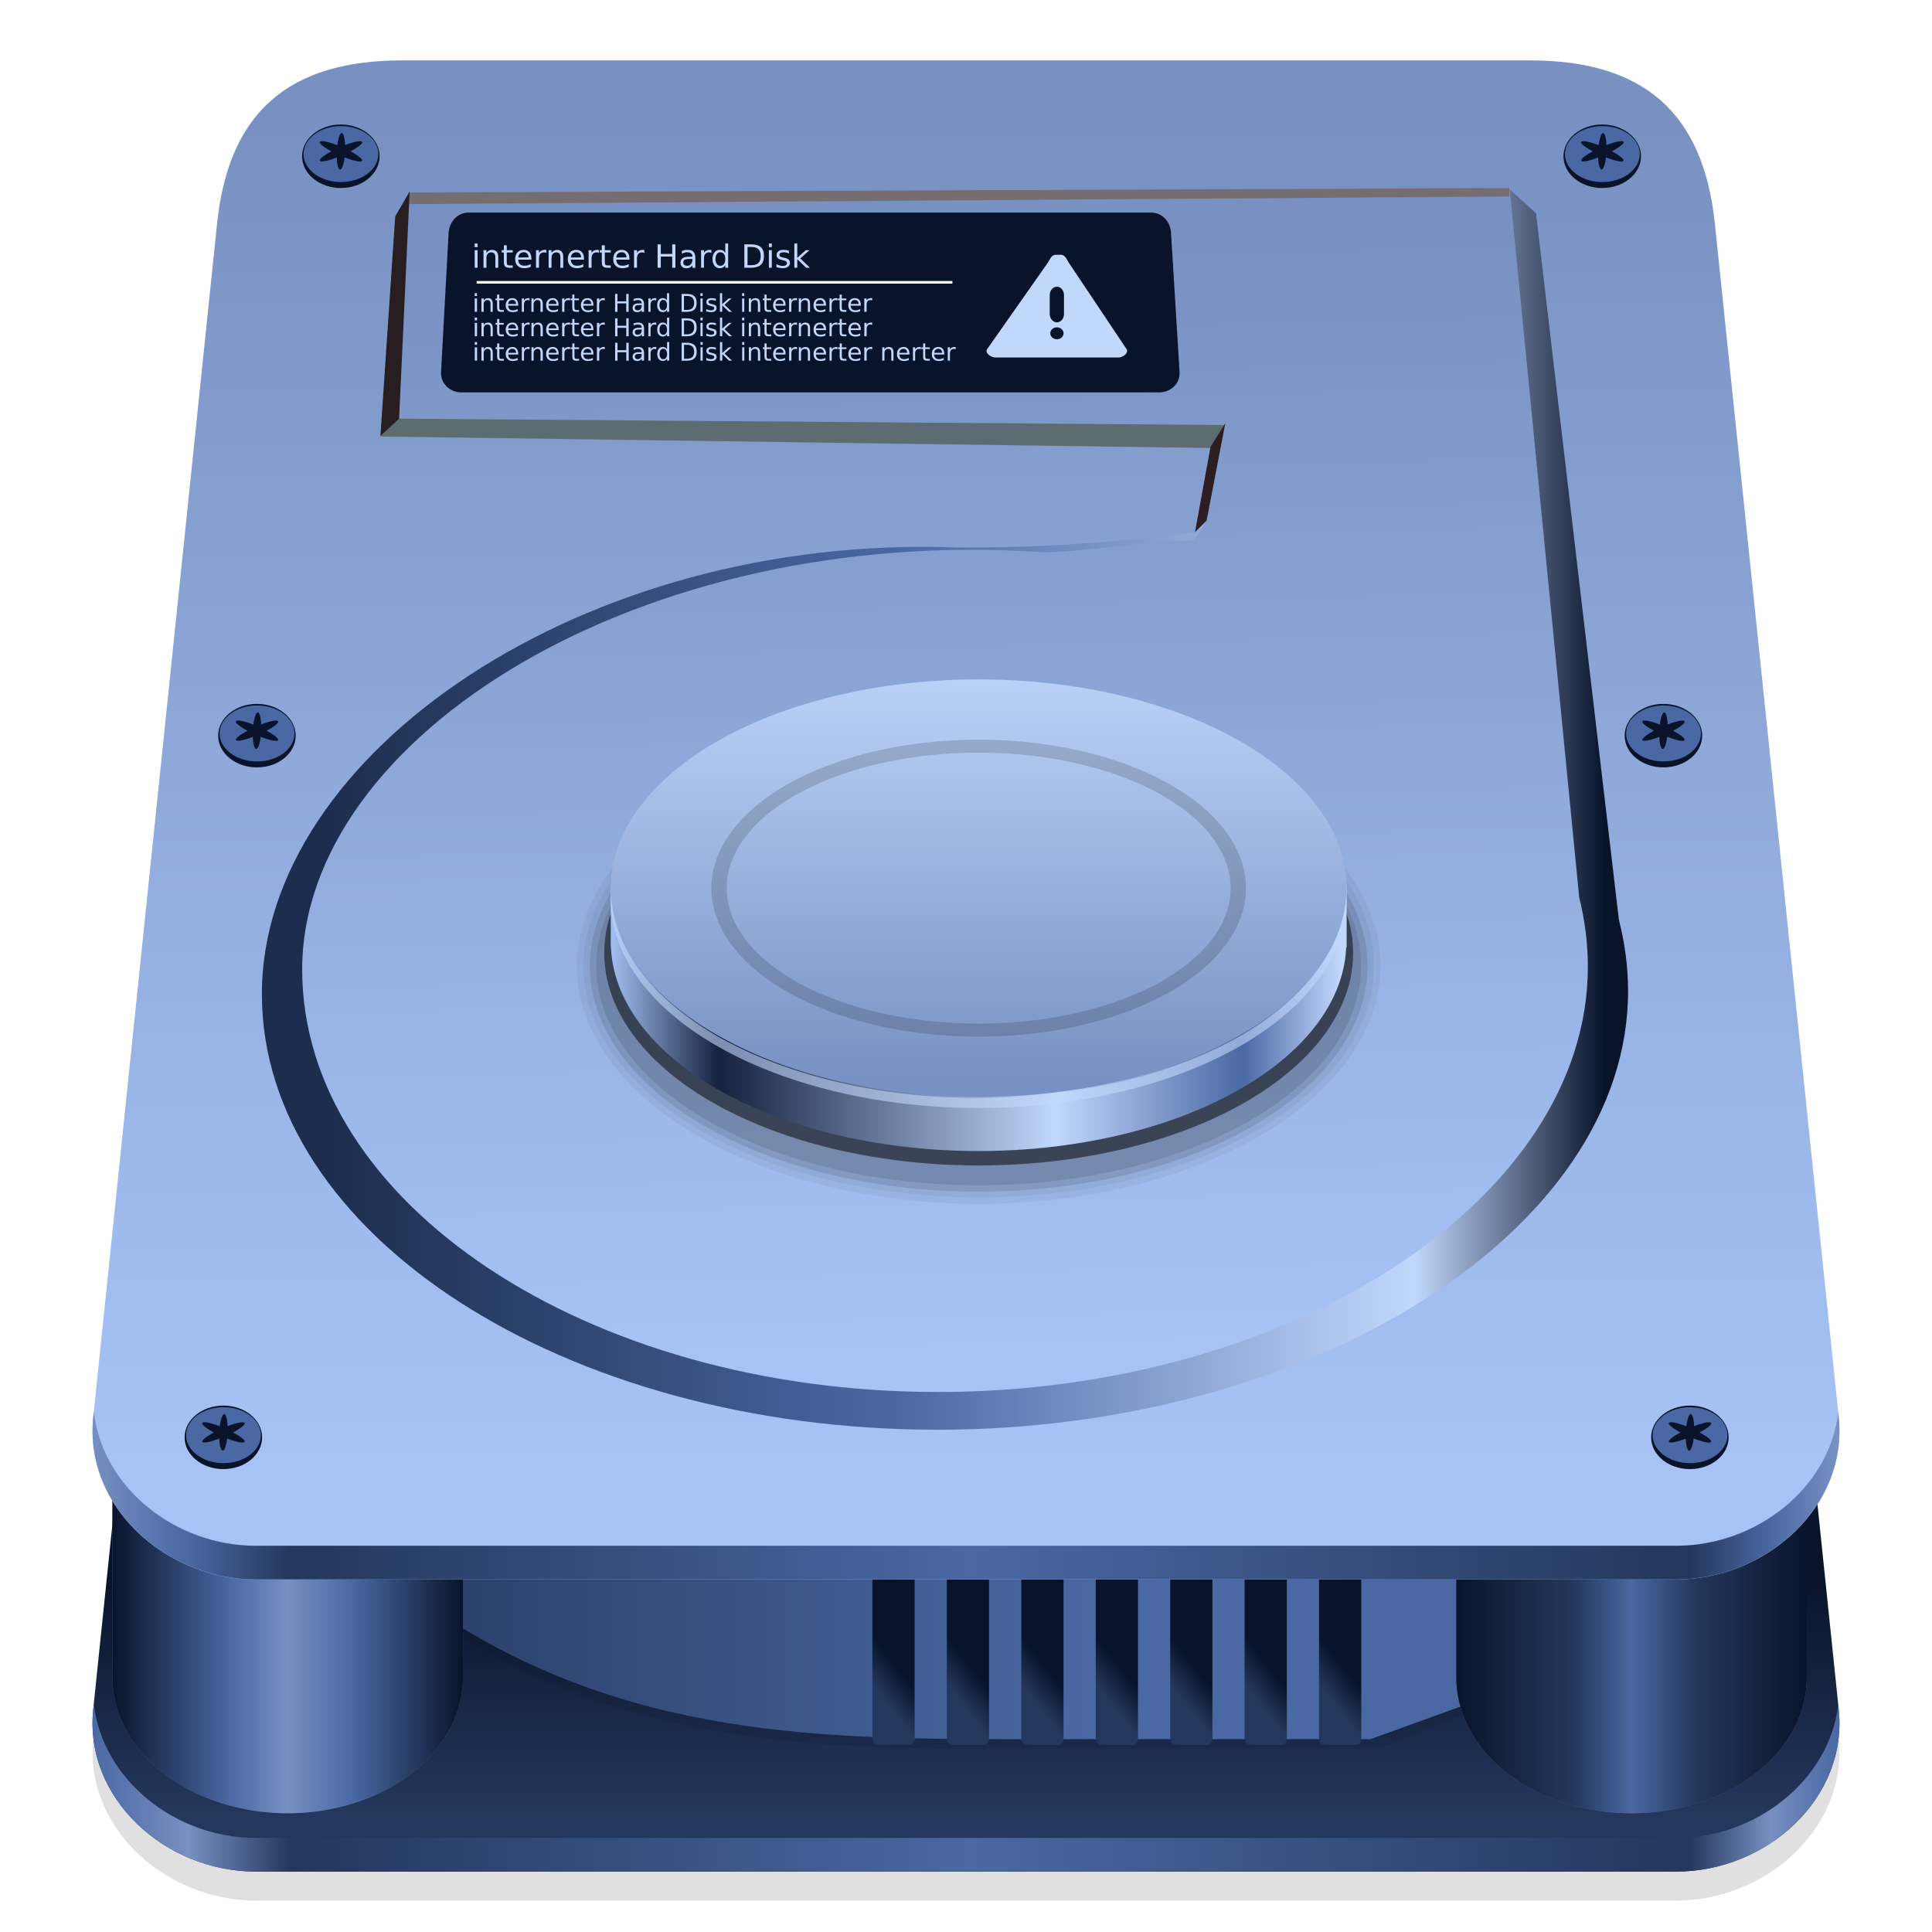 <svg xmlns="http://www.w3.org/2000/svg" width="64" height="64" version="1.1" viewBox="0 0 64 64">
 <defs>
  <linearGradient id="linearGradient1453" x1="50.27" x2="50.27" y1="15.081" y2="14.023" gradientTransform="matrix(7.315,0,0,7.315,-335.74,-50.258)" gradientUnits="userSpaceOnUse">
   <stop stop-color="#24375c" offset="0" />
   <stop stop-color="#09142b" offset="1" />
  </linearGradient>
  <linearGradient id="linearGradient4336" x1="242.09" x2="173.32" y1="131.04" y2="131.04" gradientTransform="matrix(.393 0 0 .393 -58.986 .793)" gradientUnits="userSpaceOnUse">
   <stop stop-color="#4a68a3" offset="0" />
   <stop stop-color="#24375c" offset="1" />
  </linearGradient>
  <linearGradient id="linearGradient1517" x1="38.364" x2="39.951" y1="15.17" y2="15.17" gradientTransform="matrix(7.315,0,0,7.315,-276.92,-58)" gradientUnits="userSpaceOnUse">
   <stop stop-color="#09142b" offset="0" />
   <stop stop-color="#4a68a3" offset=".334" />
   <stop stop-color="#7890c2" offset=".502" />
   <stop stop-color="#4a68a3" offset=".686" />
   <stop stop-color="#09142b" offset="1" />
  </linearGradient>
  <linearGradient id="linearGradient1521" x1="38.364" x2="39.951" y1="15.17" y2="15.17" gradientTransform="matrix(7.315,0,0,7.315,-232.4,-58)" gradientUnits="userSpaceOnUse">
   <stop stop-color="#09142b" offset="0" />
   <stop stop-color="#24375c" offset=".334" />
   <stop stop-color="#4a68a3" offset=".502" />
   <stop stop-color="#24375c" offset=".686" />
   <stop stop-color="#09142b" offset="1" />
  </linearGradient>
  <linearGradient id="linearGradient4265" x1="285.3" x2="177.35" y1="58.879" y2="58.879" gradientTransform="matrix(.393 0 0 .393 -58.986 .793)" gradientUnits="userSpaceOnUse">
   <stop stop-color="#09142b" offset="0" />
   <stop stop-color="#c1d7fc" offset=".148" />
   <stop stop-color="#4a68a3" offset=".55" />
   <stop stop-color="#1c2d4e" offset="1" />
  </linearGradient>
  <linearGradient id="linearGradient4247" x1="237.32" x2="239.69" y1="18.634" y2="111.87" gradientTransform="matrix(.393 0 0 .393 -58.986 .793)" gradientUnits="userSpaceOnUse">
   <stop stop-color="#7890c2" offset="0" />
   <stop stop-color="#a7c3f5" offset="1" />
  </linearGradient>
  <linearGradient id="linearGradient4577" x1="-27.125" x2="1.125" y1="62.125" y2="62.125" gradientTransform="matrix(.859 0 0 .859 43.435 -15.974)" gradientUnits="userSpaceOnUse">
   <stop stop-color="#a7c3f5" offset="0" />
   <stop stop-color="#152240" offset=".151" />
   <stop stop-color="#c1d7fc" offset=".612" />
   <stop stop-color="#4a68a3" offset=".866" />
   <stop stop-color="#c1d7fc" offset="1" />
  </linearGradient>
  <linearGradient id="linearGradient4591" x1="-12.905" x2="-12.905" y1="1016.9" y2="999.65" gradientTransform="matrix(.859 0 0 .859 43.435 -837.6)" gradientUnits="userSpaceOnUse">
   <stop stop-color="#7890c2" offset="0" />
   <stop stop-color="#c1d7fc" offset="1" />
  </linearGradient>
  <linearGradient id="linearGradient1439" x1="144.66" x2="174.56" y1="55.562" y2="55.562" gradientTransform="matrix(1.935 0 0 1.935 -276.92 -58)" gradientUnits="userSpaceOnUse">
   <stop stop-color="#7890c2" offset="0" />
   <stop stop-color="#4a68a3" offset=".056" />
   <stop stop-color="#24375c" offset=".115" />
   <stop stop-color="#4a68a3" offset=".505" />
   <stop stop-color="#24375c" offset=".915" />
   <stop stop-color="#4a68a3" offset=".962" />
   <stop stop-color="#7890c2" offset="1" />
  </linearGradient>
  <linearGradient id="linearGradient1457" x1="144.66" x2="174.56" y1="55.562" y2="55.562" gradientTransform="matrix(1.935 0 0 1.935 -276.92 -48.322)" gradientUnits="userSpaceOnUse">
   <stop stop-color="#4a68a3" offset="0" />
   <stop stop-color="#7890c2" offset=".056" />
   <stop stop-color="#24375c" offset=".115" />
   <stop stop-color="#4a68a3" offset=".505" />
   <stop stop-color="#24375c" offset=".915" />
   <stop stop-color="#7890c2" offset=".962" />
   <stop stop-color="#4a68a3" offset="1" />
  </linearGradient>
  <linearGradient id="linearGradient1475" x1="120.59" x2="118.64" y1="137.54" y2="139.07" gradientTransform="matrix(.393 0 0 .393 -17.752 1.088)" gradientUnits="userSpaceOnUse">
   <stop stop-color="#09142b" offset="0" />
   <stop stop-color="#24375c" offset="1" />
  </linearGradient>
  <linearGradient id="linearGradient1477" x1="120.59" x2="118.64" y1="137.54" y2="139.07" gradientTransform="matrix(.393 0 0 .393 -15.285 1.088)" gradientUnits="userSpaceOnUse">
   <stop stop-color="#09142b" offset="0" />
   <stop stop-color="#24375c" offset="1" />
  </linearGradient>
  <linearGradient id="linearGradient1479" x1="120.59" x2="118.64" y1="137.54" y2="139.07" gradientTransform="matrix(.393 0 0 .393 -12.819 1.088)" gradientUnits="userSpaceOnUse">
   <stop stop-color="#09142b" offset="0" />
   <stop stop-color="#24375c" offset="1" />
  </linearGradient>
  <linearGradient id="linearGradient1481" x1="120.59" x2="118.64" y1="137.54" y2="139.07" gradientTransform="matrix(.393 0 0 .393 -10.353 1.088)" gradientUnits="userSpaceOnUse">
   <stop stop-color="#09142b" offset="0" />
   <stop stop-color="#24375c" offset="1" />
  </linearGradient>
  <linearGradient id="linearGradient1483" x1="120.59" x2="118.64" y1="137.54" y2="139.07" gradientTransform="matrix(.393 0 0 .393 -7.887 1.088)" gradientUnits="userSpaceOnUse">
   <stop stop-color="#09142b" offset="0" />
   <stop stop-color="#24375c" offset="1" />
  </linearGradient>
  <linearGradient id="linearGradient1485" x1="120.59" x2="118.64" y1="137.54" y2="139.07" gradientTransform="matrix(.393 0 0 .393 -5.421 1.088)" gradientUnits="userSpaceOnUse">
   <stop stop-color="#09142b" offset="0" />
   <stop stop-color="#24375c" offset="1" />
  </linearGradient>
  <linearGradient id="linearGradient1487" x1="120.59" x2="118.64" y1="137.54" y2="139.07" gradientTransform="matrix(.393 0 0 .393 -2.955 1.088)" gradientUnits="userSpaceOnUse">
   <stop stop-color="#09142b" offset="0" />
   <stop stop-color="#24375c" offset="1" />
  </linearGradient>
  <linearGradient id="linearGradient1491" x1="50.27" x2="50.27" y1="14.816" y2="8.731" gradientTransform="matrix(7.315,0,0,7.315,-335.74,-59.935)" gradientUnits="userSpaceOnUse">
   <stop stop-color="#a7c3f5" offset="0" />
   <stop stop-color="#7890c2" offset="1" />
  </linearGradient>
  <filter id="filter1710" x="-.025" y="-.029" width="1.05" height="1.058" color-interpolation-filters="sRGB">
   <feGaussianBlur stdDeviation="0.609" />
  </filter>
 </defs>
 <path d="m13.325 12.637c-3.801 0-5.756 1.757-6.135 5.413l-4.102 39.53c-0.307 2.965 2.399 5.379 5.379 5.379h47.064c2.981 0 5.687-2.415 5.379-5.379l-4.102-39.53c-0.379-3.656-2.335-5.413-6.135-5.413h-19.43z" filter="url(#filter1710)" opacity=".35" stroke-width="7.315" />
 <g stroke-width="7.315">
  <path d="m13.325 11.677c-3.801 0-5.756 1.757-6.135 5.413l-4.102 39.53c-0.307 2.965 2.399 5.379 5.379 5.379h47.064c2.981 0 5.687-2.415 5.379-5.379l-4.102-39.53c-0.379-3.656-2.335-5.413-6.135-5.413h-19.43z" fill="url(#linearGradient1453)" />
  <path d="m9.533 53.574h4.713c6.422 4.372 13.079 4.367 19.792 4.367h11.626l8.835-3.686s0.84-3.226 0.463-3.132c-0.377 0.094-46.088 0-46.088 0z" fill-opacity=".084" />
  <path d="m9.533 53.245h4.713c6.422 4.372 13.079 4.367 19.792 4.367h11.363l9.262-3.353s0.676-3.559 0.299-3.465c-0.377 0.094-46.088 0-46.088 0z" fill="url(#linearGradient4336)" />
  <path d="m3.725 45.886v9.678a5.806 4.502 0 0 0 5.806 4.502 5.806 4.502 0 0 0 5.806-4.502v-9.678z" fill="#616363" />
 </g>
 <g stroke-width=".393">
  <rect x="28.899" y="51.272" width="1.399" height="6.531" rx=".2" ry=".2" fill="url(#linearGradient1475)" style="paint-order:fill markers stroke" />
  <rect x="31.365" y="51.272" width="1.399" height="6.531" rx=".2" ry=".2" fill="url(#linearGradient1477)" style="paint-order:fill markers stroke" />
  <rect x="33.832" y="51.272" width="1.399" height="6.531" rx=".2" ry=".2" fill="url(#linearGradient1479)" style="paint-order:fill markers stroke" />
  <rect x="36.298" y="51.272" width="1.399" height="6.531" rx=".2" ry=".2" fill="url(#linearGradient1481)" style="paint-order:fill markers stroke" />
  <rect x="38.764" y="51.272" width="1.399" height="6.531" rx=".2" ry=".2" fill="url(#linearGradient1483)" style="paint-order:fill markers stroke" />
  <rect x="41.229" y="51.272" width="1.399" height="6.531" rx=".2" ry=".2" fill="url(#linearGradient1485)" style="paint-order:fill markers stroke" />
  <rect x="43.694" y="51.272" width="1.399" height="6.531" rx=".2" ry=".2" fill="url(#linearGradient1487)" style="paint-order:fill markers stroke" />
 </g>
 <g stroke-width="7.315">
  <path d="m48.241 45.886v9.678a5.806 4.502 0 0 0 5.806 4.502 5.806 4.502 0 0 0 5.806-4.502v-9.678z" fill="#606262" />
  <path d="m3.725 45.886v9.678a5.806 4.502 0 0 0 5.806 4.502 5.806 4.502 0 0 0 5.806-4.502v-9.678z" fill="url(#linearGradient1517)" />
  <path d="m48.241 45.886v9.678a5.806 4.502 0 0 0 5.806 4.502 5.806 4.502 0 0 0 5.806-4.502v-9.678z" fill="url(#linearGradient1521)" />
  <path d="m13.325 2c-3.801 0-5.756 1.757-6.135 5.413l-4.102 39.53c-0.307 2.965 2.399 5.379 5.379 5.379h47.064c2.981 0 5.687-2.415 5.379-5.379l-4.102-39.53c-0.379-3.656-2.335-5.413-6.135-5.413h-19.43z" fill="url(#linearGradient1491)" />
  <path d="m50.882 7.067-0.996-0.913-10.3 11.474c-2.631 0.349-5.248 0.527-7.895 0.508-12.35-0.468-23.016 6.821-23.016 14.793 0 7.971 10.018 14.433 22.378 14.433 12.359 0 22.879-6.559 22.879-14.53 0-0.807-0.108-1.597-0.305-2.368z" fill="url(#linearGradient4265)" style="paint-order:fill markers stroke" />
  <path d="m12.608 14.46 31.018 0.43-0.644-7.965c-7.838 0.792-26.614 1.819-29.771 6.926z" fill="#5d6c71" />
  <path d="m49.997 6.124-36.452 0.251-0.321 7.493 27.304 0.21-0.557 3.165-0.405 0.662c-0.793-0.06-4.24 0.441-5.056 0.386-13.308-0.903-24.5 6.095-24.5 13.825 0 7.729 9.429 13.996 21.059 13.996s21.531-6.36 21.531-14.089c0-0.782-0.102-1.549-0.287-2.296z" fill="url(#linearGradient4247)" style="paint-order:fill markers stroke" />
  <path d="m15.527 7.041h22.599c0.369 0 0.643 0.297 0.665 0.665l0.284 4.627c0.023 0.368-0.297 0.665-0.665 0.665h-23.135c-0.369 0-0.685-0.297-0.665-0.665l0.251-4.627c0.029-0.367 0.297-0.665 0.665-0.665z" fill="#09142b" />
  <rect x="15.79" y="9.309" width="15.76" height=".086" fill="#fff" />
  <path d="m15.724 8.065v0.121h0.095v-0.121zm8.302 0v0.314c-0.02-0.035-0.045-0.063-0.076-0.079-0.03-0.017-0.067-0.023-0.11-0.023-0.07 0-0.126 0.027-0.17 0.083-0.044 0.056-0.068 0.128-0.068 0.219 0 0.091 0.024 0.167 0.068 0.223 0.044 0.056 0.1 0.083 0.17 0.083 0.043 0 0.079-0.01 0.11-0.026 0.031-0.017 0.056-0.041 0.076-0.076v0.087h0.095v-0.805zm1.444 0v0.121h0.098v-0.121zm0.843 0v0.805h0.098v-0.284l0.295 0.284h0.125l-0.321-0.31 0.306-0.272h-0.121l-0.284 0.253v-0.476zm-4.529 0.03v0.775h0.106v-0.37h0.378v0.37h0.106v-0.775h-0.106v0.318h-0.378v-0.318zm2.873 0v0.775h0.215c0.149 0 0.258-0.032 0.329-0.095 0.07-0.062 0.106-0.162 0.106-0.295 0-0.133-0.032-0.229-0.102-0.291-0.07-0.062-0.183-0.095-0.333-0.095zm-7.965 0.03v0.163h-0.072v0.076h0.072v0.314c0 0.072 0.014 0.124 0.042 0.151 0.028 0.027 0.078 0.042 0.151 0.042h0.098v-0.079h-0.098c-0.04 0-0.067-0.009-0.079-0.023-0.012-0.013-0.019-0.043-0.019-0.091v-0.314h0.197v-0.076h-0.197v-0.163zm3.244 0v0.163h-0.068v0.076h0.068v0.314c0 0.072 0.014 0.124 0.042 0.151 0.028 0.027 0.081 0.042 0.155 0.042h0.098v-0.079h-0.098c-0.04 0-0.067-0.009-0.079-0.023-0.012-0.013-0.019-0.043-0.019-0.091v-0.314h0.197v-0.076h-0.197v-0.163zm4.827 0.057h0.129c0.107 0 0.181 0.023 0.231 0.072 0.05 0.048 0.076 0.123 0.076 0.227 0 0.104-0.026 0.182-0.076 0.231-0.05 0.048-0.124 0.072-0.231 0.072h-0.129zm-8.464 0.095c-0.04 0-0.075 0.009-0.106 0.026-0.031 0.017-0.056 0.041-0.079 0.076v-0.091h-0.098v0.582h0.098v-0.329c0-0.057 0.012-0.1 0.042-0.132 0.03-0.033 0.073-0.049 0.125-0.049 0.042 0 0.073 0.014 0.095 0.042 0.021 0.027 0.034 0.066 0.034 0.121v0.348h0.095v-0.352c0-0.08-0.019-0.14-0.053-0.181-0.034-0.041-0.085-0.06-0.151-0.06zm1.051 0c-0.087 0-0.156 0.027-0.208 0.083-0.051 0.056-0.076 0.132-0.076 0.227 0 0.092 0.026 0.162 0.079 0.215 0.054 0.054 0.131 0.083 0.223 0.083 0.037 0 0.074-0.004 0.11-0.011 0.036-0.008 0.068-0.02 0.102-0.034v-0.091c-0.034 0.018-0.067 0.033-0.102 0.042-0.034 9e-3 -0.07 0.011-0.106 0.011-0.063 0-0.112-0.015-0.147-0.049-0.035-0.035-0.056-0.086-0.061-0.151h0.439v-0.045c0-0.086-0.023-0.154-0.068-0.204-0.045-0.05-0.107-0.076-0.185-0.076zm0.696 0c-0.046 0-0.081 0.009-0.113 0.026-0.032 0.017-0.059 0.04-0.079 0.076v-0.091h-0.098v0.582h0.098v-0.306c0-0.066 0.013-0.116 0.042-0.151 0.029-0.035 0.071-0.053 0.125-0.053 0.015 0 0.029 6.716e-4 0.042 0.004 0.012 0.003 0.023 0.009 0.034 0.015v-0.098c-0.009-0.002-0.019-0.003-0.026-0.004-8e-3 -0.001-0.016 0-0.023 0zm0.412 0c-0.04 0-0.075 0.009-0.106 0.026-0.031 0.017-0.06 0.041-0.083 0.076v-0.091h-0.095v0.582h0.095v-0.329c0-0.057 0.015-0.1 0.045-0.132 0.03-0.033 0.07-0.049 0.121-0.049 0.042 0 0.077 0.014 0.098 0.042 0.021 0.027 0.03 0.066 0.03 0.121v0.348h0.095v-0.352c0-0.08-0.015-0.14-0.049-0.181-0.034-0.041-0.085-0.06-0.151-0.06zm0.635 0c-0.087 0-0.156 0.027-0.208 0.083-0.051 0.056-0.076 0.132-0.076 0.227 0 0.092 0.026 0.162 0.079 0.215 0.054 0.054 0.127 0.083 0.219 0.083 0.037 0 0.074-0.004 0.11-0.011 0.036-0.008 0.072-0.02 0.106-0.034v-0.091c-0.034 0.018-0.067 0.033-0.102 0.042-0.034 9e-3 -0.07 0.011-0.106 0.011-0.063 0-0.112-0.015-0.147-0.049-0.035-0.035-0.056-0.086-0.061-0.151h0.438v-0.045c0-0.086-0.023-0.154-0.068-0.204-0.045-0.05-0.107-0.076-0.185-0.076zm0.696 0c-0.046 0-0.085 0.009-0.117 0.026-0.032 0.017-0.056 0.04-0.076 0.076v-0.091h-0.098v0.582h0.098v-0.306c0-0.066 0.013-0.116 0.042-0.151 0.029-0.035 0.071-0.053 0.125-0.053 0.015 0 0.029 6.716e-4 0.042 0.004 0.012 0.003 0.023 0.009 0.034 0.015v-0.098c-0.009-0.002-0.019-0.003-0.026-0.004-8e-3 -0.001-0.016 0-0.023 0zm0.809 0c-0.087 0-0.156 0.027-0.208 0.083-0.051 0.056-0.076 0.132-0.076 0.227 0 0.092 0.026 0.162 0.079 0.215 0.054 0.054 0.127 0.083 0.219 0.083 0.037 0 0.074-0.004 0.11-0.011 0.036-0.008 0.072-0.02 0.106-0.034v-0.091c-0.034 0.018-0.067 0.033-0.102 0.042-0.034 9e-3 -0.07 0.011-0.106 0.011-0.063 0-0.112-0.015-0.147-0.049-0.035-0.035-0.056-0.086-0.061-0.151h0.438v-0.045c0-0.086-0.023-0.154-0.068-0.204-0.045-0.05-0.107-0.076-0.185-0.076zm0.696 0c-0.046 0-0.085 0.009-0.117 0.026-0.032 0.017-0.056 0.04-0.076 0.076v-0.091h-0.098v0.582h0.098v-0.306c0-0.066 0.013-0.116 0.042-0.151 0.029-0.035 0.071-0.053 0.125-0.053 0.015 0 0.029 6.716e-4 0.042 0.004 0.012 0.003 0.023 0.009 0.034 0.015v-0.098c-0.009-0.002-0.018-0.003-0.026-0.004-8e-3 -0.001-0.016 0-0.023 0zm1.489 0c-0.031 0-0.066 6.342e-4 -0.098 0.008-0.033 0.007-0.064 0.017-0.098 0.03v0.091c0.029-0.016 0.059-0.03 0.091-0.038 0.031-0.008 0.061-0.011 0.095-0.011 0.052 0 0.092 0.014 0.121 0.038 0.029 0.024 0.045 0.058 0.045 0.102v0.008h-0.136c-0.087 0-0.149 0.016-0.193 0.049-0.043 0.033-0.068 0.082-0.068 0.147 0 0.056 0.018 0.103 0.053 0.136 0.035 0.033 0.084 0.049 0.144 0.049 0.047 0 0.084-0.01 0.117-0.026 0.032-0.017 0.061-0.04 0.083-0.076v0.087h0.095v-0.333c0-0.088-0.023-0.153-0.064-0.197-0.042-0.044-0.101-0.064-0.185-0.064zm0.733 0c-0.046 0-0.085 0.009-0.117 0.026-0.032 0.017-0.059 0.04-0.079 0.076v-0.091h-0.095v0.582h0.095v-0.306c0-0.066 0.013-0.116 0.042-0.151 0.029-0.035 0.071-0.053 0.125-0.053 0.015 0 0.029 6.716e-4 0.042 0.004 0.012 0.003 0.027 0.009 0.038 0.015l-0.004-0.098c-0.009-0.002-0.019-0.003-0.026-0.004-8e-3 -0.001-0.012 0-0.019 0zm2.434 0c-0.071 0-0.124 0.016-0.163 0.045-0.039 0.03-0.061 0.07-0.061 0.125 0 0.045 0.015 0.08 0.042 0.106 0.026 0.026 0.07 0.044 0.129 0.057l0.03 0.008c0.059 0.013 0.1 0.028 0.117 0.042 0.018 0.014 0.026 0.031 0.026 0.057 0 0.028-0.013 0.053-0.038 0.068-0.024 0.015-0.057 0.023-0.102 0.023-0.034 0-0.068-0.006-0.102-0.015-0.034-0.009-0.071-0.023-0.106-0.042v0.098c0.037 0.012 0.072 0.021 0.106 0.026 0.034 0.006 0.067 0.011 0.098 0.011 0.075 0 0.131-0.018 0.174-0.049 0.043-0.031 0.068-0.071 0.068-0.125 0-0.047-0.017-0.087-0.045-0.113-0.029-0.027-0.076-0.046-0.144-0.06l-0.034-0.008c-0.051-0.011-0.085-0.022-0.102-0.034-0.017-0.013-0.023-0.031-0.023-0.053 0-0.029 0.01-0.05 0.034-0.064 0.024-0.014 0.059-0.023 0.106-0.023 0.031 0 0.062 0.004 0.091 0.011 0.029 0.007 0.056 0.016 0.083 0.03v-0.091c-0.026-0.01-0.052-0.017-0.083-0.023-0.031-0.005-0.067-0.008-0.102-0.008zm-10.225 0.011v0.582h0.095v-0.582zm9.745 0v0.582h0.098v-0.582zm-8.116 0.068c0.047-1.5e-6 0.081 0.014 0.11 0.045 0.029 0.031 0.045 0.073 0.045 0.125l-0.34 0.004c0.005-0.054 0.025-0.098 0.056-0.129 0.032-0.03 0.075-0.045 0.129-0.045zm1.739 0c0.047-1.5e-6 0.085 0.014 0.113 0.045 0.029 0.031 0.045 0.073 0.045 0.125l-0.34 0.004c0.005-0.054 0.025-0.098 0.056-0.129 0.032-0.03 0.072-0.045 0.125-0.045zm1.504 0c0.047-1.5e-6 0.085 0.014 0.113 0.045 0.029 0.031 0.045 0.073 0.045 0.125l-0.34 0.004c0.005-0.054 0.021-0.098 0.053-0.129 0.032-0.03 0.075-0.045 0.129-0.045zm3.266 0c0.05-1.5e-6 0.092 0.02 0.121 0.06 0.029 0.04 0.042 0.092 0.042 0.163 0 0.07-0.013 0.126-0.042 0.166-0.029 0.04-0.07 0.06-0.121 0.06-0.05 0-0.088-0.021-0.117-0.06-0.029-0.04-0.045-0.096-0.045-0.166 0-0.07 0.017-0.123 0.045-0.163 0.029-0.04 0.067-0.06 0.117-0.06zm-1.024 0.223h0.098v0.019c0 0.062-0.017 0.114-0.049 0.151-0.031 0.037-0.076 0.057-0.129 0.057-0.038 0-0.068-0.011-0.091-0.03-0.022-0.02-0.034-0.046-0.034-0.079 0-0.042 0.015-0.073 0.045-0.091 0.03-0.018 0.082-0.026 0.159-0.026zm-7.114 1.134v0.091h0.076v-0.091zm6.37 0v0.238c-0.015-0.026-0.037-0.044-0.061-0.057-0.023-0.013-0.05-0.019-0.083-0.019-0.053 0-0.098 0.021-0.132 0.064-0.034 0.043-0.049 0.1-0.049 0.17 0 0.07 0.015 0.123 0.049 0.166 0.034 0.043 0.079 0.064 0.132 0.064 0.033 0 0.06-0.006 0.083-0.019 0.023-0.013 0.045-0.03 0.061-0.057v0.064h0.072v-0.616zm1.108 0v0.091h0.072v-0.091zm0.646 0v0.616h0.076v-0.215l0.223 0.215h0.098l-0.246-0.234 0.234-0.208h-0.095l-0.216 0.189v-0.363zm0.733 0v0.091h0.072v-0.091zm-4.207 0.023v0.594h0.079v-0.28h0.291v0.28h0.079v-0.594h-0.079v0.246h-0.291v-0.246zm2.204 0v0.594h0.166c0.114 0 0.199-0.024 0.253-0.072 0.054-0.048 0.079-0.121 0.079-0.223 0-0.102-0.026-0.179-0.079-0.227-0.053-0.048-0.138-0.072-0.253-0.072zm-6.113 0.023v0.129h-0.053v0.057h0.053v0.238c0 0.056 0.012 0.096 0.034 0.117 0.021 0.021 0.057 0.03 0.113 0.03h0.076v-0.06h-0.076c-0.03 0-0.05-0.005-0.061-0.015-0.009-0.01-0.012-0.036-0.012-0.072v-0.238h0.147v-0.057h-0.147v-0.129zm2.491 0v0.129h-0.053v0.057h0.053v0.238c0 0.056 0.009 0.096 0.03 0.117 0.021 0.021 0.061 0.03 0.117 0.03h0.076v-0.06h-0.076c-0.03 0-0.05-0.005-0.061-0.015-0.009-0.01-0.015-0.036-0.015-0.072v-0.238h0.151v-0.057h-0.151v-0.129zm6.366 0v0.129h-0.053v0.057h0.053v0.238c0 0.056 0.009 0.096 0.03 0.117 0.021 0.021 0.061 0.03 0.117 0.03h0.076v-0.06h-0.076c-0.03 0-0.05-0.005-0.061-0.015-0.009-0.01-0.015-0.036-0.015-0.072v-0.238h0.151v-0.057h-0.151v-0.129zm2.491 0v0.129h-0.057v0.057h0.057v0.238c0 0.056 0.009 0.096 0.03 0.117 0.021 0.021 0.061 0.03 0.117 0.03h0.076v-0.06h-0.076c-0.03 0-0.05-0.005-0.061-0.015-0.009-0.01-0.015-0.036-0.015-0.072v-0.238h0.151v-0.057h-0.151v-0.129zm-5.156 0.045h0.098c0.082 0 0.14 0.02 0.178 0.057 0.038 0.037 0.061 0.094 0.061 0.174 0 0.08-0.023 0.137-0.061 0.174-0.038 0.037-0.096 0.057-0.178 0.057h-0.098zm-6.491 0.072c-0.031 0-0.059 0.006-0.083 0.019-0.023 0.013-0.043 0.034-0.061 0.06v-0.068h-0.076v0.442h0.076v-0.249c0-0.043 0.011-0.077 0.034-0.102 0.023-0.025 0.051-0.038 0.091-0.038 0.033 0 0.059 0.009 0.076 0.03 0.017 0.021 0.026 0.052 0.026 0.095v0.265h0.072v-0.268c0-0.061-0.015-0.108-0.042-0.14-0.026-0.032-0.062-0.045-0.113-0.045zm0.805 0c-0.067 0-0.119 0.021-0.159 0.064-0.039 0.043-0.061 0.101-0.061 0.174 0 0.07 0.023 0.125 0.064 0.166 0.042 0.041 0.095 0.06 0.166 0.06 0.029 0 0.06-0.002 0.087-0.007 0.027-0.006 0.053-0.015 0.079-0.026v-0.068c-0.026 0.014-0.053 0.023-0.079 0.03-0.026 0.007-0.051 0.011-0.079 0.011-0.048 0-0.086-0.012-0.113-0.038-0.027-0.026-0.042-0.067-0.045-0.117h0.333v-0.034c0-0.066-0.018-0.12-0.053-0.159-0.034-0.039-0.08-0.057-0.14-0.057zm0.537 0c-0.035 0-0.067 0.006-0.091 0.019-0.024 0.013-0.045 0.033-0.061 0.06v-0.068h-0.072v0.442h0.072v-0.234c0-0.05 0.012-0.087 0.034-0.113 0.022-0.027 0.053-0.042 0.095-0.042 0.011 0 0.02 0.001 0.03 0.004 0.009 0.002 0.018 0.007 0.026 0.011v-0.076c-8e-3 -0.001-0.013-0.003-0.019-0.004-0.006-7.959e-4 -0.01 0-0.015 0zm0.31 0c-0.031 0-0.056 0.006-0.079 0.019-0.023 0.013-0.047 0.034-0.064 0.06v-0.068h-0.072v0.442h0.072v-0.249c0-0.043 0.015-0.077 0.038-0.102 0.023-0.025 0.051-0.038 0.091-0.038 0.033 0 0.059 0.009 0.076 0.03 0.017 0.021 0.023 0.052 0.023 0.095v0.265h0.076v-0.268c0-0.061-0.015-0.108-0.042-0.14-0.026-0.032-0.066-0.045-0.117-0.045zm0.488 0c-0.067 0-0.119 0.021-0.159 0.064-0.039 0.043-0.057 0.101-0.057 0.174 0 0.07 0.019 0.125 0.061 0.166 0.042 0.041 0.099 0.06 0.17 0.06 0.029 0 0.056-0.002 0.083-0.007 0.027-0.006 0.053-0.015 0.079-0.026v-0.068c-0.026 0.014-0.049 0.023-0.076 0.03-0.026 0.007-0.055 0.011-0.083 0.011-0.048 0-0.086-0.012-0.113-0.038-0.027-0.026-0.042-0.067-0.045-0.117h0.336v-0.034c0-0.066-0.018-0.12-0.053-0.159-0.034-0.039-0.084-0.057-0.144-0.057zm0.537 0c-0.035 0-0.066 0.006-0.091 0.019-0.025 0.013-0.042 0.033-0.057 0.06v-0.068h-0.076v0.442h0.076v-0.234c0-0.05 8e-3 -0.087 0.03-0.113 0.022-0.027 0.053-0.042 0.095-0.042 0.011 0 0.024 0.001 0.034 0.004 0.009 0.002 0.018 0.007 0.026 0.011v-0.076c-8e-3 -0.001-0.013-0.003-0.019-0.004-0.006-7.959e-4 -0.014 0-0.019 0zm0.62 0c-0.067 0-0.119 0.021-0.159 0.064-0.039 0.043-0.061 0.101-0.061 0.174 0 0.07 0.023 0.125 0.064 0.166 0.042 0.041 0.095 0.06 0.166 0.06 0.029 0 0.056-0.002 0.083-0.007 0.027-0.006 0.057-0.015 0.083-0.026v-0.068c-0.026 0.014-0.053 0.023-0.079 0.03-0.026 0.007-0.055 0.011-0.083 0.011-0.048 0-0.086-0.012-0.113-0.038-0.027-0.026-0.042-0.067-0.045-0.117h0.336v-0.034c0-0.066-0.018-0.12-0.053-0.159-0.034-0.039-0.08-0.057-0.14-0.057zm0.533 0c-0.035 0-0.063 0.006-0.087 0.019-0.024 0.013-0.045 0.033-0.061 0.06v-0.068h-0.076v0.442h0.076v-0.234c0-0.05 8e-3 -0.087 0.03-0.113 0.022-0.027 0.057-0.042 0.098-0.042 0.011 0 0.02 0.001 0.03 0.004 0.009 0.002 0.018 0.007 0.026 0.011v-0.076c-8e-3 -0.001-0.013-0.003-0.019-0.004-0.006-7.959e-4 -0.014 0-0.019 0zm1.142 0c-0.023 0-0.05 0.002-0.076 0.008-0.025 0.005-0.049 0.012-0.076 0.023v0.068c0.023-0.012 0.044-0.02 0.068-0.026 0.024-0.006 0.05-0.011 0.076-0.011 0.04 0 0.069 0.008 0.091 0.026 0.023 0.018 0.034 0.046 0.034 0.079v0.007h-0.102c-0.067 0-0.114 0.012-0.147 0.038-0.033 0.025-0.053 0.063-0.053 0.113 0 0.043 0.015 0.076 0.042 0.102 0.027 0.025 0.064 0.038 0.11 0.038 0.036 0 0.066-0.006 0.091-0.019 0.025-0.013 0.044-0.033 0.061-0.06v0.068h0.076v-0.253c0-0.068-0.018-0.118-0.049-0.151-0.031-0.033-0.079-0.049-0.144-0.049zm0.563 0c-0.035 0-0.066 0.006-0.091 0.019-0.025 0.013-0.045 0.033-0.061 0.06v-0.068h-0.072v0.442h0.072v-0.234c0-0.05 0.012-0.087 0.034-0.113 0.022-0.027 0.053-0.042 0.095-0.042 0.011 0 0.024 0.001 0.034 0.004 0.009 0.002 0.018 0.007 0.026 0.011v-0.076c-8e-3 -0.001-0.017-0.003-0.023-0.004-0.006-7.959e-4 -0.01 0-0.015 0zm1.867 0c-0.054 0-0.095 0.011-0.125 0.034-0.03 0.023-0.045 0.053-0.045 0.095 0 0.034 0.01 0.063 0.03 0.083 0.02 0.02 0.053 0.032 0.098 0.042l0.026 0.007c0.045 0.01 0.074 0.02 0.087 0.03 0.014 0.011 0.019 0.026 0.019 0.045 0 0.021-8e-3 0.037-0.026 0.049-0.018 0.012-0.045 0.019-0.079 0.019-0.026 0-0.053-0.004-0.079-0.011-0.026-0.007-0.053-0.016-0.079-0.03v0.076c0.029 0.009 0.057 0.014 0.083 0.019 0.026 0.005 0.052 0.007 0.076 0.007 0.057 0 0.1-0.01 0.132-0.034 0.033-0.024 0.049-0.057 0.049-0.098 0-0.036-8e-3 -0.067-0.03-0.087-0.022-0.02-0.061-0.034-0.113-0.045l-0.023-0.007c-0.039-0.009-0.067-0.017-0.079-0.026-0.013-0.01-0.019-0.021-0.019-0.038 0-0.022 0.009-0.042 0.026-0.053 0.018-0.011 0.047-0.015 0.083-0.015 0.023 0 0.045 0.002 0.068 0.008 0.023 0.005 0.044 0.012 0.064 0.023v-0.068c-0.02-0.008-0.04-0.015-0.064-0.019-0.024-0.004-0.053-0.004-0.079-0.004zm1.452 0c-0.031 0-0.056 0.006-0.079 0.019-0.023 0.013-0.047 0.034-0.064 0.06v-0.068h-0.072v0.442h0.072v-0.249c0-0.043 0.011-0.077 0.034-0.102 0.023-0.025 0.055-0.038 0.095-0.038 0.033 0 0.059 0.009 0.076 0.03 0.017 0.021 0.023 0.052 0.023 0.095v0.265h0.076v-0.268h-0.004c0-0.061-0.012-0.108-0.038-0.14-0.026-0.032-0.066-0.045-0.117-0.045zm0.809 0c-0.067 0-0.119 0.021-0.159 0.064-0.039 0.043-0.061 0.101-0.061 0.174 0 0.07 0.023 0.125 0.064 0.166 0.042 0.041 0.095 0.06 0.166 0.06 0.029 0 0.056-0.002 0.083-0.007 0.027-0.006 0.057-0.015 0.083-0.026v-0.068c-0.026 0.014-0.053 0.023-0.079 0.03-0.026 0.007-0.055 0.011-0.083 0.011-0.048 0-0.086-0.012-0.113-0.038-0.027-0.026-0.042-0.067-0.045-0.117h0.336v-0.034c0-0.066-0.018-0.12-0.053-0.159-0.034-0.039-0.08-0.057-0.14-0.057zm0.533 0c-0.035 0-0.062 0.006-0.087 0.019-0.025 0.013-0.045 0.033-0.061 0.06v-0.068h-0.076v0.442h0.076v-0.234c0-0.05 8e-3 -0.087 0.03-0.113 0.022-0.027 0.057-0.042 0.098-0.042 0.011 0 0.02 0.001 0.03 0.004 0.009 0.002 0.018 0.007 0.026 0.011v-0.076c-8e-3 -0.001-0.013-0.003-0.019-0.004-0.006-7.959e-4 -0.014 0-0.019 0zm0.314 0c-0.031 0-0.059 0.006-0.083 0.019-0.023 0.013-0.043 0.034-0.061 0.06v-0.068h-0.072v0.442h0.072v-0.249c0-0.043 0.011-0.077 0.034-0.102 0.023-0.025 0.055-0.038 0.095-0.038 0.033 0 0.059 0.009 0.076 0.03 0.017 0.021 0.023 0.052 0.023 0.095v0.265h0.072v-0.268c0-0.061-0.012-0.108-0.038-0.14-0.026-0.032-0.066-0.045-0.117-0.045zm0.488 0c-0.067 0-0.119 0.021-0.159 0.064-0.039 0.043-0.057 0.101-0.057 0.174 0 0.07 0.019 0.125 0.061 0.166 0.042 0.041 0.099 0.06 0.17 0.06 0.029 0 0.056-0.002 0.083-0.007 0.027-0.006 0.053-0.015 0.079-0.026v-0.068c-0.026 0.014-0.053 0.023-0.079 0.03-0.026 0.007-0.051 0.011-0.079 0.011-0.048 0-0.086-0.012-0.113-0.038-0.027-0.026-0.042-0.067-0.045-0.117h0.336v-0.034c0-0.066-0.018-0.12-0.053-0.159-0.034-0.039-0.084-0.057-0.144-0.057zm0.537 0c-0.035 0-0.066 0.006-0.091 0.019-0.025 0.013-0.045 0.033-0.061 0.06v-0.068h-0.072v0.442h0.072v-0.234c0-0.05 0.012-0.087 0.034-0.113 0.022-0.027 0.053-0.042 0.095-0.042 0.011 0 0.02 0.001 0.03 0.004 0.009 0.002 0.022 0.007 0.03 0.011v-0.076c-8e-3 -0.001-0.017-0.003-0.023-0.004-0.006-7.959e-4 -0.01 0-0.015 0zm0.616 0c-0.067 0-0.119 0.021-0.159 0.064-0.039 0.043-0.057 0.101-0.057 0.174 0 0.07 0.019 0.125 0.061 0.166 0.042 0.041 0.099 0.06 0.17 0.06 0.029 0 0.056-0.002 0.083-0.007 0.027-0.006 0.053-0.015 0.079-0.026v-0.068c-0.026 0.014-0.049 0.023-0.076 0.03-0.026 0.007-0.055 0.011-0.083 0.011-0.048 0-0.086-0.012-0.113-0.038-0.027-0.026-0.042-0.067-0.045-0.117h0.336v-0.034c0-0.066-0.018-0.12-0.053-0.159-0.034-0.039-0.084-0.057-0.144-0.057zm0.537 0c-0.035 0-0.066 0.006-0.091 0.019-0.025 0.013-0.042 0.033-0.057 0.06v-0.068h-0.076v0.442h0.076v-0.234c-2.1e-5 -0.05 8e-3 -0.087 0.03-0.113 0.022-0.027 0.053-0.042 0.095-0.042 0.011 0 0.024 0.001 0.034 0.004 0.009 0.002 0.018 0.007 0.026 0.011v-0.076c-8e-3 -0.001-0.013-0.003-0.019-0.004-0.006-7.959e-4 -0.014 0-0.019 0zm-13.129 0.011v0.442h0.076v-0.442zm7.477 0v0.442h0.072v-0.442zm1.38 0v0.442h0.072v-0.442zm-7.609 0.049c0.036 0 0.065 0.014 0.087 0.038 0.022 0.024 0.034 0.054 0.034 0.095h-0.261c0.004-0.042 0.018-0.075 0.042-0.098 0.024-0.023 0.057-0.034 0.098-0.034zm1.338 0c0.036 0 0.065 0.014 0.087 0.038 0.022 0.024 0.034 0.054 0.034 0.095h-0.261c0.004-0.042 0.017-0.075 0.042-0.098 0.024-0.023 0.057-0.034 0.098-0.034zm1.153 0c0.036 0 0.065 0.014 0.087 0.038 0.022 0.024 0.034 0.054 0.034 0.095h-0.261c0.004-0.042 0.017-0.075 0.042-0.098 0.024-0.023 0.057-0.034 0.098-0.034zm2.506 0c0.039 0 0.068 0.015 0.091 0.045 0.023 0.03 0.034 0.075 0.034 0.129 0 0.054-0.012 0.094-0.034 0.125-0.023 0.03-0.052 0.045-0.091 0.045s-0.068-0.015-0.091-0.045c-0.022-0.031-0.034-0.071-0.034-0.125 0-0.054 0.012-0.098 0.034-0.129 0.023-0.031 0.052-0.045 0.091-0.045zm3.86 0c0.036 0 0.065 0.014 0.087 0.038 0.022 0.024 0.034 0.054 0.034 0.095h-0.261c0.004-0.042 0.018-0.075 0.042-0.098 0.024-0.023 0.057-0.034 0.098-0.034zm1.338 0c0.036 0 0.061 0.014 0.083 0.038 0.022 0.024 0.034 0.054 0.034 0.095h-0.261c0.004-0.042 0.021-0.075 0.045-0.098 0.024-0.023 0.057-0.034 0.098-0.034zm1.153 0c0.036 0 0.065 0.014 0.087 0.038 0.022 0.024 0.034 0.054 0.034 0.095h-0.261c0.004-0.042 0.018-0.075 0.042-0.098 0.024-0.023 0.057-0.034 0.098-0.034zm-7.137 0.17h0.072v0.015c0 0.048-0.009 0.088-0.034 0.117-0.024 0.029-0.058 0.042-0.098 0.042-0.03 0-0.055-0.007-0.072-0.023-0.017-0.015-0.023-0.035-0.023-0.06 0-0.033 0.011-0.058 0.034-0.072 0.023-0.014 0.062-0.019 0.121-0.019zm-5.459 0.416v0.091h0.076v-0.091zm6.37 0v0.238c-0.015-0.026-0.037-0.044-0.061-0.057-0.023-0.013-0.05-0.019-0.083-0.019-0.053 0-0.098 0.021-0.132 0.064-0.034 0.043-0.049 0.1-0.049 0.17 0 0.07 0.015 0.123 0.049 0.166 0.034 0.043 0.079 0.064 0.132 0.064 0.033 0 0.06-0.006 0.083-0.019 0.023-0.013 0.045-0.03 0.061-0.057v0.064h0.072v-0.616zm1.108 0v0.091h0.072v-0.091zm0.646 0v0.616h0.076v-0.215l0.223 0.215h0.098l-0.246-0.234 0.234-0.208h-0.095l-0.216 0.189v-0.363zm0.733 0v0.091h0.072v-0.091zm-4.207 0.023v0.594h0.079v-0.28h0.291v0.28h0.079v-0.594h-0.079v0.246h-0.291v-0.246zm2.204 0v0.594h0.166c0.114 0 0.199-0.024 0.253-0.072 0.054-0.048 0.079-0.121 0.079-0.223 0-0.102-0.026-0.179-0.079-0.227-0.053-0.048-0.138-0.072-0.253-0.072zm-6.113 0.023v0.129h-0.053v0.057h0.053v0.238c0 0.056 0.012 0.096 0.034 0.117 0.021 0.021 0.057 0.03 0.113 0.03h0.076v-0.06h-0.076c-0.03 0-0.05-0.005-0.061-0.015-0.009-0.01-0.012-0.036-0.012-0.072v-0.238h0.147v-0.057h-0.147v-0.129zm2.491 0v0.129h-0.053v0.057h0.053v0.238c0 0.056 0.009 0.096 0.03 0.117 0.021 0.021 0.061 0.03 0.117 0.03h0.076v-0.06h-0.076c-0.03 0-0.05-0.005-0.061-0.015-0.009-0.01-0.015-0.036-0.015-0.072v-0.238h0.151v-0.057h-0.151v-0.129zm6.366 0v0.129h-0.053v0.057h0.053v0.238c0 0.056 0.009 0.096 0.03 0.117 0.021 0.021 0.061 0.03 0.117 0.03h0.076v-0.06h-0.076c-0.03 0-0.05-0.005-0.061-0.015-0.009-0.01-0.015-0.036-0.015-0.072v-0.238h0.151v-0.057h-0.151v-0.129zm2.491 0v0.129h-0.057v0.057h0.057v0.238c0 0.056 0.009 0.096 0.03 0.117 0.021 0.021 0.061 0.03 0.117 0.03h0.076v-0.06h-0.076c-0.03 0-0.05-0.005-0.061-0.015-0.009-0.01-0.015-0.036-0.015-0.072v-0.238h0.151v-0.057h-0.151v-0.129zm-5.156 0.045h0.098c0.082 0 0.14 0.02 0.178 0.057 0.038 0.037 0.061 0.094 0.061 0.174 0 0.08-0.023 0.137-0.061 0.174-0.038 0.037-0.096 0.057-0.178 0.057h-0.098zm-6.491 0.072c-0.031 2e-6 -0.059 0.006-0.083 0.019-0.023 0.013-0.043 0.034-0.061 0.06v-0.068h-0.076v0.442h0.076v-0.249c0-0.043 0.011-0.077 0.034-0.102 0.023-0.025 0.051-0.038 0.091-0.038 0.033 0 0.059 0.009 0.076 0.03 0.017 0.021 0.026 0.052 0.026 0.095v0.265h0.072v-0.268c0-0.061-0.015-0.108-0.042-0.14-0.026-0.032-0.062-0.045-0.113-0.045zm0.805 0c-0.067 2e-6 -0.119 0.021-0.159 0.064-0.039 0.043-0.061 0.101-0.061 0.174 0 0.07 0.023 0.125 0.064 0.166 0.042 0.041 0.095 0.06 0.166 0.06 0.029 0 0.06-0.002 0.087-0.007 0.027-0.006 0.053-0.015 0.079-0.026v-0.068c-0.026 0.014-0.053 0.023-0.079 0.03-0.026 0.007-0.051 0.011-0.079 0.011-0.048 0-0.086-0.012-0.113-0.038-0.027-0.026-0.042-0.067-0.045-0.117h0.333v-0.034c0-0.066-0.018-0.12-0.053-0.159-0.034-0.039-0.08-0.057-0.14-0.057zm0.537 0c-0.035 0-0.067 0.006-0.091 0.019-0.024 0.013-0.045 0.033-0.061 0.06v-0.068h-0.072v0.442h0.072v-0.234c0-0.05 0.012-0.087 0.034-0.113 0.022-0.027 0.053-0.042 0.095-0.042 0.011 0 0.02 0.001 0.03 0.004 0.009 0.002 0.018 0.007 0.026 0.011v-0.076c-8e-3 -0.001-0.013-0.003-0.019-0.004-0.006-7.94e-4 -0.01 0-0.015 0zm0.31 0c-0.031 2e-6 -0.056 0.006-0.079 0.019-0.023 0.013-0.047 0.034-0.064 0.06v-0.068h-0.072v0.442h0.072v-0.249c0-0.043 0.015-0.077 0.038-0.102 0.023-0.025 0.051-0.038 0.091-0.038 0.033 0 0.059 0.009 0.076 0.03 0.017 0.021 0.023 0.052 0.023 0.095v0.265h0.076v-0.268c0-0.061-0.015-0.108-0.042-0.14-0.026-0.032-0.066-0.045-0.117-0.045zm0.488 0c-0.067 2e-6 -0.119 0.021-0.159 0.064-0.039 0.043-0.057 0.101-0.057 0.174 0 0.07 0.019 0.125 0.061 0.166 0.042 0.041 0.099 0.06 0.17 0.06 0.029 0 0.056-0.002 0.083-0.007 0.027-0.006 0.053-0.015 0.079-0.026v-0.068c-0.026 0.014-0.049 0.023-0.076 0.03-0.026 0.007-0.055 0.011-0.083 0.011-0.048 0-0.086-0.012-0.113-0.038-0.027-0.026-0.042-0.067-0.045-0.117h0.336v-0.034c0-0.066-0.018-0.12-0.053-0.159-0.034-0.039-0.084-0.057-0.144-0.057zm0.537 0c-0.035 0-0.066 0.006-0.091 0.019-0.025 0.013-0.042 0.033-0.057 0.06v-0.068h-0.076v0.442h0.076v-0.234c0-0.05 8e-3 -0.087 0.03-0.113 0.022-0.027 0.053-0.042 0.095-0.042 0.011 0 0.024 0.001 0.034 0.004 0.009 0.002 0.018 0.007 0.026 0.011v-0.076c-8e-3 -0.001-0.013-0.003-0.019-0.004-0.006-7.94e-4 -0.014 0-0.019 0zm0.62 0c-0.067 2e-6 -0.119 0.021-0.159 0.064-0.039 0.043-0.061 0.101-0.061 0.174 0 0.07 0.023 0.125 0.064 0.166 0.042 0.041 0.095 0.06 0.166 0.06 0.029 0 0.056-0.002 0.083-0.007 0.027-0.006 0.057-0.015 0.083-0.026v-0.068c-0.026 0.014-0.053 0.023-0.079 0.03-0.026 0.007-0.055 0.011-0.083 0.011-0.048 0-0.086-0.012-0.113-0.038-0.027-0.026-0.042-0.067-0.045-0.117h0.336v-0.034c0-0.066-0.018-0.12-0.053-0.159-0.034-0.039-0.08-0.057-0.14-0.057zm0.533 0c-0.035 0-0.063 0.006-0.087 0.019-0.024 0.013-0.045 0.033-0.061 0.06v-0.068h-0.076v0.442h0.076v-0.234c0-0.05 8e-3 -0.087 0.03-0.113 0.022-0.027 0.057-0.042 0.098-0.042 0.011 0 0.02 0.001 0.03 0.004 0.009 0.002 0.018 0.007 0.026 0.011v-0.076c-8e-3 -0.001-0.013-0.003-0.019-0.004-0.006-7.94e-4 -0.014 0-0.019 0zm1.142 0c-0.023 0-0.05 0.002-0.076 0.007-0.025 5e-3 -0.049 0.012-0.076 0.023v0.068c0.023-0.012 0.044-0.02 0.068-0.026 0.024-0.006 0.05-0.011 0.076-0.011 0.04 0 0.069 0.008 0.091 0.026 0.023 0.018 0.034 0.046 0.034 0.079v0.007h-0.102c-0.067 0-0.114 0.012-0.147 0.038-0.033 0.025-0.053 0.063-0.053 0.113 0 0.043 0.015 0.076 0.042 0.102 0.027 0.025 0.064 0.038 0.11 0.038 0.036 0 0.066-0.006 0.091-0.019 0.025-0.013 0.044-0.033 0.061-0.06v0.068h0.076v-0.253c0-0.068-0.018-0.118-0.049-0.151-0.031-0.033-0.079-0.049-0.144-0.049zm0.563 0c-0.035 0-0.066 0.006-0.091 0.019-0.025 0.013-0.045 0.033-0.061 0.06v-0.068h-0.072v0.442h0.072v-0.234c0-0.05 0.012-0.087 0.034-0.113 0.022-0.027 0.053-0.042 0.095-0.042 0.011 0 0.024 0.001 0.034 0.004 0.009 0.002 0.018 0.007 0.026 0.011v-0.076c-8e-3 -0.001-0.017-0.003-0.023-0.004-0.006-7.94e-4 -0.01 0-0.015 0zm1.867 0c-0.054 0-0.095 0.011-0.125 0.034-0.03 0.023-0.045 0.053-0.045 0.095 0 0.034 0.01 0.063 0.03 0.083 0.02 0.02 0.053 0.032 0.098 0.042l0.026 0.007c0.045 0.01 0.074 0.02 0.087 0.03 0.014 0.011 0.019 0.026 0.019 0.045 0 0.021-8e-3 0.037-0.026 0.049-0.018 0.012-0.045 0.019-0.079 0.019-0.026 0-0.053-0.004-0.079-0.011-0.026-0.007-0.053-0.016-0.079-0.03v0.076c0.029 0.009 0.057 0.014 0.083 0.019 0.026 0.005 0.052 0.007 0.076 0.007 0.057 0 0.1-0.01 0.132-0.034 0.033-0.024 0.049-0.057 0.049-0.098 0-0.036-8e-3 -0.067-0.03-0.087-0.022-0.02-0.061-0.034-0.113-0.045l-0.023-0.007c-0.039-0.009-0.067-0.017-0.079-0.026-0.013-0.01-0.019-0.021-0.019-0.038 0-0.022 0.009-0.042 0.026-0.053 0.018-0.011 0.047-0.015 0.083-0.015 0.023 2e-6 0.045 0.002 0.068 0.007 0.023 0.005 0.044 0.012 0.064 0.023v-0.068c-0.02-0.008-0.04-0.015-0.064-0.019-0.024-4e-3 -0.053-0.004-0.079-0.004zm1.452 0c-0.031 2e-6 -0.056 0.006-0.079 0.019-0.023 0.013-0.047 0.034-0.064 0.06v-0.068h-0.072v0.442h0.072v-0.249c0-0.043 0.011-0.077 0.034-0.102 0.023-0.025 0.055-0.038 0.095-0.038 0.033 0 0.059 0.009 0.076 0.03 0.017 0.021 0.023 0.052 0.023 0.095v0.265h0.076v-0.268h-0.004c0-0.061-0.012-0.108-0.038-0.14-0.026-0.032-0.066-0.045-0.117-0.045zm0.809 0c-0.067 2e-6 -0.119 0.021-0.159 0.064-0.039 0.043-0.061 0.101-0.061 0.174 0 0.07 0.023 0.125 0.064 0.166 0.042 0.041 0.095 0.06 0.166 0.06 0.029 0 0.056-0.002 0.083-0.007 0.027-0.006 0.057-0.015 0.083-0.026v-0.068c-0.026 0.014-0.053 0.023-0.079 0.03-0.026 0.007-0.055 0.011-0.083 0.011-0.048 0-0.086-0.012-0.113-0.038-0.027-0.026-0.042-0.067-0.045-0.117h0.336v-0.034c0-0.066-0.018-0.12-0.053-0.159-0.034-0.039-0.08-0.057-0.14-0.057zm0.533 0c-0.035 0-0.062 0.006-0.087 0.019-0.025 0.013-0.045 0.033-0.061 0.06v-0.068h-0.076v0.442h0.076v-0.234c0-0.05 8e-3 -0.087 0.03-0.113 0.022-0.027 0.057-0.042 0.098-0.042 0.011 0 0.02 0.001 0.03 0.004 0.009 0.002 0.018 0.007 0.026 0.011v-0.076c-8e-3 -0.001-0.013-0.003-0.019-0.004-0.006-7.94e-4 -0.014 0-0.019 0zm0.314 0c-0.031 2e-6 -0.059 0.006-0.083 0.019-0.023 0.013-0.043 0.034-0.061 0.06v-0.068h-0.072v0.442h0.072v-0.249c0-0.043 0.011-0.077 0.034-0.102 0.023-0.025 0.055-0.038 0.095-0.038 0.033 0 0.059 0.009 0.076 0.03 0.017 0.021 0.023 0.052 0.023 0.095v0.265h0.072v-0.268c0-0.061-0.012-0.108-0.038-0.14-0.026-0.032-0.066-0.045-0.117-0.045zm0.488 0c-0.067 2e-6 -0.119 0.021-0.159 0.064-0.039 0.043-0.057 0.101-0.057 0.174 0 0.07 0.019 0.125 0.061 0.166 0.042 0.041 0.099 0.06 0.17 0.06 0.029 0 0.056-0.002 0.083-0.007 0.027-0.006 0.053-0.015 0.079-0.026v-0.068c-0.026 0.014-0.053 0.023-0.079 0.03-0.026 0.007-0.051 0.011-0.079 0.011-0.048 0-0.086-0.012-0.113-0.038-0.027-0.026-0.042-0.067-0.045-0.117h0.336v-0.034c0-0.066-0.018-0.12-0.053-0.159-0.034-0.039-0.084-0.057-0.144-0.057zm0.537 0c-0.035 0-0.066 0.006-0.091 0.019-0.025 0.013-0.045 0.033-0.061 0.06v-0.068h-0.072v0.442h0.072v-0.234c0-0.05 0.012-0.087 0.034-0.113 0.022-0.027 0.053-0.042 0.095-0.042 0.011 0 0.02 0.001 0.03 0.004 0.009 0.002 0.022 0.007 0.03 0.011v-0.076c-8e-3 -0.001-0.017-0.003-0.023-0.004-0.006-7.94e-4 -0.01 0-0.015 0zm0.616 0c-0.067 2e-6 -0.119 0.021-0.159 0.064-0.039 0.043-0.057 0.101-0.057 0.174 0 0.07 0.019 0.125 0.061 0.166 0.042 0.041 0.099 0.06 0.17 0.06 0.029 0 0.056-0.002 0.083-0.007 0.027-0.006 0.053-0.015 0.079-0.026v-0.068c-0.026 0.014-0.049 0.023-0.076 0.03-0.026 0.007-0.055 0.011-0.083 0.011-0.048 0-0.086-0.012-0.113-0.038-0.027-0.026-0.042-0.067-0.045-0.117h0.336v-0.034c0-0.066-0.018-0.12-0.053-0.159-0.034-0.039-0.084-0.057-0.144-0.057zm0.537 0c-0.035 0-0.066 0.006-0.091 0.019-0.025 0.013-0.042 0.033-0.057 0.06v-0.068h-0.076v0.442h0.076v-0.234c-2.2e-5 -0.05 8e-3 -0.087 0.03-0.113 0.022-0.027 0.053-0.042 0.095-0.042 0.011 0 0.024 0.001 0.034 0.004 0.009 0.002 0.018 0.007 0.026 0.011v-0.076c-8e-3 -0.001-0.013-0.003-0.019-0.004-0.006-7.94e-4 -0.014 0-0.019 0zm-13.129 0.011v0.442h0.076v-0.442zm7.477 0v0.442h0.072v-0.442zm1.38 0v0.442h0.072v-0.442zm-7.609 0.049c0.036 0 0.065 0.014 0.087 0.038 0.022 0.024 0.034 0.054 0.034 0.095h-0.261c0.004-0.042 0.018-0.075 0.042-0.098 0.024-0.023 0.057-0.034 0.098-0.034zm1.338 0c0.036 0 0.065 0.014 0.087 0.038 0.022 0.024 0.034 0.054 0.034 0.095h-0.261c0.004-0.042 0.017-0.075 0.042-0.098 0.024-0.023 0.057-0.034 0.098-0.034zm1.153 0c0.036 0 0.065 0.014 0.087 0.038 0.022 0.024 0.034 0.054 0.034 0.095h-0.261c0.004-0.042 0.017-0.075 0.042-0.098 0.024-0.023 0.057-0.034 0.098-0.034zm2.506 0c0.039 2e-6 0.068 0.015 0.091 0.045 0.023 0.03 0.034 0.075 0.034 0.129 0 0.054-0.012 0.094-0.034 0.125-0.023 0.03-0.052 0.045-0.091 0.045s-0.068-0.015-0.091-0.045c-0.022-0.031-0.034-0.071-0.034-0.125 0-0.054 0.012-0.098 0.034-0.129 0.023-0.031 0.052-0.045 0.091-0.045zm3.86 0c0.036 0 0.065 0.014 0.087 0.038 0.022 0.024 0.034 0.054 0.034 0.095h-0.261c0.004-0.042 0.018-0.075 0.042-0.098 0.024-0.023 0.057-0.034 0.098-0.034zm1.338 0c0.036 0 0.061 0.014 0.083 0.038 0.022 0.024 0.034 0.054 0.034 0.095h-0.261c0.004-0.042 0.021-0.075 0.045-0.098 0.024-0.023 0.057-0.034 0.098-0.034zm1.153 0c0.036 0 0.065 0.014 0.087 0.038 0.022 0.024 0.034 0.054 0.034 0.095h-0.261c0.004-0.042 0.018-0.075 0.042-0.098 0.024-0.023 0.057-0.034 0.098-0.034zm-7.137 0.17h0.072v0.015c0 0.048-0.009 0.088-0.034 0.117-0.024 0.029-0.058 0.042-0.098 0.042-0.03 0-0.055-0.007-0.072-0.023-0.017-0.015-0.023-0.035-0.023-0.06 0-0.033 0.011-0.058 0.034-0.072 0.023-0.014 0.062-0.019 0.121-0.019zm-5.459 0.416v0.091h0.076v-0.091zm6.37 0v0.238c-0.015-0.026-0.037-0.044-0.061-0.057-0.023-0.013-0.05-0.019-0.083-0.019-0.053 0-0.098 0.021-0.132 0.064-0.034 0.043-0.049 0.1-0.049 0.17 0 0.07 0.015 0.123 0.049 0.166 0.034 0.043 0.079 0.064 0.132 0.064 0.033 0 0.06-0.006 0.083-0.019 0.023-0.013 0.045-0.03 0.061-0.057v0.064h0.072v-0.616zm1.108 0v0.091h0.072v-0.091zm0.646 0v0.616h0.076v-0.215l0.223 0.215h0.098l-0.246-0.234 0.234-0.208h-0.095l-0.216 0.189v-0.363zm0.733 0v0.091h0.072v-0.091zm-4.207 0.023v0.594h0.079v-0.28h0.291v0.28h0.079v-0.594h-0.079v0.246h-0.291v-0.246zm2.204 0v0.594h0.166c0.114 0 0.199-0.024 0.253-0.072 0.054-0.048 0.079-0.121 0.079-0.223 0-0.102-0.026-0.179-0.079-0.227-0.053-0.048-0.138-0.072-0.253-0.072zm-6.113 0.023v0.129h-0.053v0.057h0.053v0.238c0 0.056 0.012 0.096 0.034 0.117 0.021 0.021 0.057 0.03 0.113 0.03h0.076v-0.06h-0.076c-0.03 0-0.05-0.005-0.061-0.015-0.009-0.01-0.012-0.036-0.012-0.072v-0.238h0.147v-0.057h-0.147v-0.129zm2.491 0v0.129h-0.053v0.057h0.053v0.238c0 0.056 0.009 0.096 0.03 0.117 0.021 0.021 0.061 0.03 0.117 0.03h0.076v-0.06h-0.076c-0.03 0-0.05-0.005-0.061-0.015-0.009-0.01-0.015-0.036-0.015-0.072v-0.238h0.151v-0.057h-0.151v-0.129zm6.366 0v0.129h-0.053v0.057h0.053v0.238c0 0.056 0.009 0.096 0.03 0.117 0.021 0.021 0.061 0.03 0.117 0.03h0.076v-0.06h-0.076c-0.03 0-0.05-0.005-0.061-0.015-0.009-0.01-0.015-0.036-0.015-0.072v-0.238h0.151v-0.057h-0.151v-0.129zm2.491 0v0.129h-0.057v0.057h0.057v0.238c0 0.056 0.009 0.096 0.03 0.117 0.021 0.021 0.061 0.03 0.117 0.03h0.076v-0.06h-0.076c-0.03 0-0.05-0.005-0.061-0.015-0.009-0.01-0.015-0.036-0.015-0.072v-0.238h0.151v-0.057h-0.151v-0.129zm2.763 0v0.129h-0.057v0.057h0.057v0.238c0 0.056 0.009 0.096 0.03 0.117 0.021 0.021 0.061 0.03 0.117 0.03h0.076v-0.06h-0.076c-0.03 0-0.05-0.005-0.061-0.015-0.009-0.01-0.015-0.036-0.015-0.072v-0.238h0.151v-0.057h-0.151v-0.129zm-7.92 0.045h0.098c0.082 0 0.14 0.02 0.178 0.057 0.038 0.037 0.061 0.094 0.061 0.174 0 0.08-0.023 0.137-0.061 0.174-0.038 0.037-0.096 0.057-0.178 0.057h-0.098zm-6.491 0.072c-0.031 0-0.059 0.006-0.083 0.019-0.023 0.013-0.043 0.034-0.061 0.06v-0.068h-0.076v0.442h0.076v-0.249c0-0.043 0.011-0.077 0.034-0.102 0.023-0.025 0.051-0.038 0.091-0.038 0.033 0 0.059 0.009 0.076 0.03 0.017 0.021 0.026 0.052 0.026 0.095v0.265h0.072v-0.268c0-0.061-0.015-0.108-0.042-0.14-0.026-0.032-0.062-0.045-0.113-0.045zm0.805 0c-0.067 0-0.119 0.021-0.159 0.064-0.039 0.043-0.061 0.101-0.061 0.174 0 0.07 0.023 0.125 0.064 0.166 0.042 0.041 0.095 0.06 0.166 0.06 0.029 0 0.06-0.002 0.087-0.007 0.027-0.006 0.053-0.015 0.079-0.026v-0.068c-0.026 0.014-0.053 0.023-0.079 0.03-0.026 0.007-0.051 0.011-0.079 0.011-0.048 0-0.086-0.012-0.113-0.038-0.027-0.026-0.042-0.067-0.045-0.117h0.333v-0.034c0-0.066-0.018-0.12-0.053-0.159-0.034-0.039-0.08-0.057-0.14-0.057zm0.537 0c-0.035 0-0.067 0.006-0.091 0.019-0.024 0.013-0.045 0.033-0.061 0.06v-0.068h-0.072v0.442h0.072v-0.234c0-0.05 0.012-0.087 0.034-0.113 0.022-0.027 0.053-0.042 0.095-0.042 0.011 0 0.02 0.001 0.03 0.004 0.009 0.002 0.018 0.007 0.026 0.011v-0.076c-8e-3 -0.001-0.013-0.003-0.019-0.004-0.006-7.93e-4 -0.01 0-0.015 0zm0.31 0c-0.031 0-0.056 0.006-0.079 0.019-0.023 0.013-0.047 0.034-0.064 0.06v-0.068h-0.072v0.442h0.072v-0.249c0-0.043 0.015-0.077 0.038-0.102 0.023-0.025 0.051-0.038 0.091-0.038 0.033 0 0.059 0.009 0.076 0.03 0.017 0.021 0.023 0.052 0.023 0.095v0.265h0.076v-0.268c0-0.061-0.015-0.108-0.042-0.14-0.026-0.032-0.066-0.045-0.117-0.045zm0.488 0c-0.067 0-0.119 0.021-0.159 0.064-0.039 0.043-0.057 0.101-0.057 0.174 0 0.07 0.019 0.125 0.061 0.166 0.042 0.041 0.099 0.06 0.17 0.06 0.029 0 0.056-0.002 0.083-0.007 0.027-0.006 0.053-0.015 0.079-0.026v-0.068c-0.026 0.014-0.049 0.023-0.076 0.03-0.026 0.007-0.055 0.011-0.083 0.011-0.048 0-0.086-0.012-0.113-0.038-0.027-0.026-0.042-0.067-0.045-0.117h0.336v-0.034c0-0.066-0.018-0.12-0.053-0.159-0.034-0.039-0.084-0.057-0.144-0.057zm0.537 0c-0.035 0-0.066 0.006-0.091 0.019-0.025 0.013-0.042 0.033-0.057 0.06v-0.068h-0.076v0.442h0.076v-0.234c0-0.05 8e-3 -0.087 0.03-0.113 0.022-0.027 0.053-0.042 0.095-0.042 0.011 0 0.024 0.001 0.034 0.004 0.009 0.002 0.018 0.007 0.026 0.011v-0.076c-8e-3 -0.001-0.013-0.003-0.019-0.004-0.006-7.93e-4 -0.014 0-0.019 0zm0.62 0c-0.067 0-0.119 0.021-0.159 0.064-0.039 0.043-0.061 0.101-0.061 0.174 0 0.07 0.023 0.125 0.064 0.166 0.042 0.041 0.095 0.06 0.166 0.06 0.029 0 0.056-0.002 0.083-0.007 0.027-0.006 0.057-0.015 0.083-0.026v-0.068c-0.026 0.014-0.053 0.023-0.079 0.03-0.026 0.007-0.055 0.011-0.083 0.011-0.048 0-0.086-0.012-0.113-0.038-0.027-0.026-0.042-0.067-0.045-0.117h0.336v-0.034c0-0.066-0.018-0.12-0.053-0.159-0.034-0.039-0.08-0.057-0.14-0.057zm0.533 0c-0.035 0-0.063 0.006-0.087 0.019-0.024 0.013-0.045 0.033-0.061 0.06v-0.068h-0.076v0.442h0.076v-0.234c0-0.05 8e-3 -0.087 0.03-0.113 0.022-0.027 0.057-0.042 0.098-0.042 0.011 0 0.02 0.001 0.03 0.004 0.009 0.002 0.018 0.007 0.026 0.011v-0.076c-8e-3 -0.001-0.013-0.003-0.019-0.004-0.006-7.93e-4 -0.014 0-0.019 0zm1.142 0c-0.023 0-0.05 0.002-0.076 0.007-0.025 5e-3 -0.049 0.012-0.076 0.023v0.068c0.023-0.012 0.044-0.02 0.068-0.026 0.024-0.006 0.05-0.011 0.076-0.011 0.04 0 0.069 0.008 0.091 0.026 0.023 0.018 0.034 0.046 0.034 0.079v0.007h-0.102c-0.067 0-0.114 0.012-0.147 0.038-0.033 0.025-0.053 0.063-0.053 0.113 0 0.043 0.015 0.076 0.042 0.102 0.027 0.025 0.064 0.038 0.11 0.038 0.036 0 0.066-0.006 0.091-0.019 0.025-0.013 0.044-0.033 0.061-0.06v0.068h0.076v-0.253c0-0.068-0.018-0.118-0.049-0.151-0.031-0.033-0.079-0.049-0.144-0.049zm0.563 0c-0.035 0-0.066 0.006-0.091 0.019-0.025 0.013-0.045 0.033-0.061 0.06v-0.068h-0.072v0.442h0.072v-0.234c0-0.05 0.012-0.087 0.034-0.113 0.022-0.027 0.053-0.042 0.095-0.042 0.011 0 0.024 0.001 0.034 0.004 0.009 0.002 0.018 0.007 0.026 0.011v-0.076c-8e-3 -0.001-0.017-0.003-0.023-0.004-0.006-7.93e-4 -0.01 0-0.015 0zm1.867 0c-0.054 0-0.095 0.011-0.125 0.034-0.03 0.023-0.045 0.053-0.045 0.095 0 0.034 0.01 0.063 0.03 0.083 0.02 0.02 0.053 0.036 0.098 0.045l0.026 0.004c0.045 0.01 0.074 0.02 0.087 0.03 0.014 0.011 0.019 0.026 0.019 0.045 0 0.021-8e-3 0.037-0.026 0.049-0.018 0.012-0.045 0.019-0.079 0.019-0.026 0-0.053-0.004-0.079-0.011-0.026-0.007-0.053-0.016-0.079-0.03v0.076c0.029 0.009 0.057 0.014 0.083 0.019 0.026 0.005 0.052 0.007 0.076 0.007 0.057 0 0.1-0.01 0.132-0.034 0.033-0.024 0.049-0.057 0.049-0.098 0-0.036-8e-3 -0.067-0.03-0.087-0.022-0.02-0.061-0.034-0.113-0.045l-0.023-0.007c-0.039-0.009-0.067-0.017-0.079-0.026-0.013-0.01-0.019-0.021-0.019-0.038 0-0.022 0.009-0.042 0.026-0.053 0.018-0.011 0.047-0.015 0.083-0.015 0.023 0 0.045 0.002 0.068 0.007 0.023 0.005 0.044 0.012 0.064 0.023v-0.068c-0.02-0.008-0.04-0.015-0.064-0.019-0.024-4e-3 -0.053-0.004-0.079-0.004zm1.452 0c-0.031 0-0.056 0.006-0.079 0.019-0.023 0.013-0.047 0.034-0.064 0.06v-0.068h-0.072v0.442h0.072v-0.249c0-0.043 0.011-0.077 0.034-0.102 0.023-0.025 0.055-0.038 0.095-0.038 0.033 0 0.059 0.009 0.076 0.03 0.017 0.021 0.023 0.052 0.023 0.095v0.265h0.076v-0.268h-0.004c0-0.061-0.012-0.108-0.038-0.14-0.026-0.032-0.066-0.045-0.117-0.045zm0.809 0c-0.067 0-0.119 0.021-0.159 0.064-0.039 0.043-0.061 0.101-0.061 0.174 0 0.07 0.023 0.125 0.064 0.166 0.042 0.041 0.095 0.06 0.166 0.06 0.029 0 0.056-0.002 0.083-0.007 0.027-0.006 0.057-0.015 0.083-0.026v-0.068c-0.026 0.014-0.053 0.023-0.079 0.03-0.026 0.007-0.055 0.011-0.083 0.011-0.048 0-0.086-0.012-0.113-0.038-0.027-0.026-0.042-0.067-0.045-0.117h0.336v-0.034c0-0.066-0.018-0.12-0.053-0.159-0.034-0.039-0.08-0.057-0.14-0.057zm0.533 0c-0.035 0-0.062 0.006-0.087 0.019-0.025 0.013-0.045 0.033-0.061 0.06v-0.068h-0.076v0.442h0.076v-0.234c0-0.05 8e-3 -0.087 0.03-0.113 0.022-0.027 0.057-0.042 0.098-0.042 0.011 0 0.02 0.001 0.03 0.004 0.009 0.002 0.018 0.007 0.026 0.011v-0.076c-8e-3 -0.001-0.013-0.003-0.019-0.004-0.006-7.93e-4 -0.014 0-0.019 0zm0.314 0c-0.031 0-0.059 0.006-0.083 0.019-0.023 0.013-0.043 0.034-0.061 0.06v-0.068h-0.072v0.442h0.072v-0.249c0-0.043 0.011-0.077 0.034-0.102 0.023-0.025 0.055-0.038 0.095-0.038 0.033 0 0.059 0.009 0.076 0.03 0.017 0.021 0.023 0.052 0.023 0.095v0.265h0.072v-0.268c0-0.061-0.012-0.108-0.038-0.14-0.026-0.032-0.066-0.045-0.117-0.045zm0.488 0c-0.067 0-0.119 0.021-0.159 0.064-0.039 0.043-0.057 0.101-0.057 0.174 0 0.07 0.019 0.125 0.061 0.166 0.042 0.041 0.099 0.06 0.17 0.06 0.029 0 0.056-0.002 0.083-0.007 0.027-0.006 0.053-0.015 0.079-0.026v-0.068c-0.026 0.014-0.053 0.023-0.079 0.03-0.026 0.007-0.051 0.011-0.079 0.011-0.048 0-0.086-0.012-0.113-0.038-0.027-0.026-0.042-0.067-0.045-0.117h0.336v-0.034c0-0.066-0.018-0.12-0.053-0.159-0.034-0.039-0.084-0.057-0.144-0.057zm0.537 0c-0.035 0-0.066 0.006-0.091 0.019-0.025 0.013-0.045 0.033-0.061 0.06v-0.068h-0.072v0.442h0.072v-0.234c0-0.05 0.012-0.087 0.034-0.113 0.022-0.027 0.053-0.042 0.095-0.042 0.011 0 0.02 0.001 0.03 0.004 0.009 0.002 0.022 0.007 0.03 0.011v-0.076c-8e-3 -0.001-0.017-0.003-0.023-0.004-0.006-7.93e-4 -0.01 0-0.015 0zm0.616 0c-0.067 0-0.119 0.021-0.159 0.064-0.039 0.043-0.057 0.101-0.057 0.174 0 0.07 0.019 0.125 0.061 0.166 0.042 0.041 0.099 0.06 0.17 0.06 0.029 0 0.056-0.002 0.083-0.007 0.027-0.006 0.053-0.015 0.079-0.026v-0.068c-0.026 0.014-0.049 0.023-0.076 0.03-0.026 0.007-0.055 0.011-0.083 0.011-0.048 0-0.086-0.012-0.113-0.038-0.027-0.026-0.042-0.067-0.045-0.117h0.336v-0.034c0-0.066-0.018-0.12-0.053-0.159-0.034-0.039-0.084-0.057-0.144-0.057zm0.537 0c-0.035 0-0.066 0.006-0.091 0.019-0.025 0.013-0.042 0.033-0.057 0.06v-0.068h-0.076v0.442h0.076v-0.234c-2.2e-5 -0.05 8e-3 -0.087 0.03-0.113 0.022-0.027 0.053-0.042 0.095-0.042 0.011 0 0.024 0.001 0.034 0.004 0.009 0.002 0.018 0.007 0.026 0.011v-0.076c-8e-3 -0.001-0.013-0.003-0.019-0.004-0.006-7.93e-4 -0.014 0-0.019 0zm0.586 0c-0.031 0-0.059 0.006-0.083 0.019-0.023 0.013-0.043 0.034-0.061 0.06v-0.068h-0.072v0.442h0.072v-0.249c0-0.043 0.011-0.077 0.034-0.102 0.023-0.025 0.055-0.038 0.095-0.038 0.033 0 0.059 0.009 0.076 0.03 0.017 0.021 0.023 0.052 0.023 0.095v0.265h0.072v-0.268c0-0.061-0.012-0.108-0.038-0.14-0.026-0.032-0.066-0.045-0.117-0.045zm0.488 0c-0.067 0-0.119 0.021-0.159 0.064-0.039 0.043-0.057 0.101-0.057 0.174 0 0.07 0.019 0.125 0.061 0.166 0.042 0.041 0.099 0.06 0.17 0.06 0.029 0 0.056-0.002 0.083-0.007 0.027-0.006 0.053-0.015 0.079-0.026v-0.068c-0.026 0.014-0.053 0.023-0.079 0.03-0.026 0.007-0.051 0.011-0.079 0.011-0.048 0-0.086-0.012-0.113-0.038-0.027-0.026-0.042-0.067-0.045-0.117h0.336v-0.034c0-0.066-0.018-0.12-0.053-0.159-0.034-0.039-0.084-0.057-0.144-0.057zm0.537 0c-0.035 0-0.067 0.006-0.091 0.019-0.024 0.013-0.045 0.033-0.061 0.06v-0.068h-0.072v0.442h0.072v-0.234c0-0.05 0.012-0.087 0.034-0.113 0.022-0.027 0.053-0.042 0.095-0.042 0.011 0 0.02 0.001 0.03 0.004 0.009 0.002 0.022 0.007 0.03 0.011v-0.076c-8e-3 -0.001-0.017-0.003-0.023-0.004-0.006-7.93e-4 -0.01 0-0.015 0zm0.616 0c-0.067 0-0.119 0.021-0.159 0.064-0.039 0.043-0.057 0.101-0.057 0.174 0 0.07 0.019 0.125 0.061 0.166 0.042 0.041 0.099 0.06 0.17 0.06 0.029 0 0.056-0.002 0.083-0.007 0.027-0.006 0.053-0.015 0.079-0.026v-0.068c-0.026 0.014-0.049 0.023-0.076 0.03-0.026 0.007-0.055 0.011-0.083 0.011-0.048 0-0.086-0.012-0.113-0.038-0.027-0.026-0.042-0.067-0.045-0.117h0.336v-0.034c0-0.066-0.018-0.12-0.053-0.159-0.034-0.039-0.084-0.057-0.144-0.057zm0.537 0c-0.035 0-0.066 0.006-0.091 0.019-0.025 0.013-0.045 0.033-0.061 0.06v-0.068h-0.072v0.442h0.072v-0.234c0-0.05 0.012-0.087 0.034-0.113 0.022-0.027 0.053-0.042 0.095-0.042 0.011 0 0.024 0.001 0.034 0.004 0.009 0.002 0.018 0.007 0.026 0.011v-0.076c-8e-3 -0.001-0.013-0.003-0.019-0.004-0.006-7.93e-4 -0.014 0-0.019 0zm-15.892 0.011v0.442h0.076v-0.442zm7.477 0v0.442h0.072v-0.442zm1.38 0v0.442h0.072v-0.442zm-7.609 0.049c0.036 0 0.065 0.014 0.087 0.038 0.022 0.024 0.034 0.054 0.034 0.095h-0.261c0.004-0.042 0.018-0.075 0.042-0.098 0.024-0.023 0.057-0.034 0.098-0.034zm1.338 0c0.036 0 0.065 0.014 0.087 0.038 0.022 0.024 0.034 0.054 0.034 0.095h-0.261c0.004-0.042 0.017-0.075 0.042-0.098 0.024-0.023 0.057-0.034 0.098-0.034zm1.153 0c0.036 0 0.065 0.014 0.087 0.038 0.022 0.024 0.034 0.054 0.034 0.095h-0.261c0.004-0.042 0.017-0.075 0.042-0.098 0.024-0.023 0.057-0.034 0.098-0.034zm2.506 0c0.039 0 0.068 0.015 0.091 0.045 0.023 0.03 0.034 0.075 0.034 0.129 0 0.054-0.012 0.094-0.034 0.125-0.023 0.03-0.052 0.045-0.091 0.045s-0.068-0.015-0.091-0.045c-0.022-0.031-0.034-0.071-0.034-0.125 0-0.054 0.012-0.098 0.034-0.129 0.023-0.031 0.052-0.045 0.091-0.045zm3.86 0c0.036 0 0.065 0.014 0.087 0.038 0.022 0.024 0.034 0.054 0.034 0.095h-0.261c0.004-0.042 0.018-0.075 0.042-0.098 0.024-0.023 0.057-0.034 0.098-0.034zm1.338 0c0.036 0 0.061 0.014 0.083 0.038 0.022 0.024 0.034 0.054 0.034 0.095h-0.261c0.004-0.042 0.021-0.075 0.045-0.098 0.024-0.023 0.057-0.034 0.098-0.034zm1.153 0c0.036 0 0.065 0.014 0.087 0.038 0.022 0.024 0.034 0.054 0.034 0.095h-0.261c0.004-0.042 0.018-0.075 0.042-0.098 0.024-0.023 0.057-0.034 0.098-0.034zm1.61 0c0.036 0 0.061 0.014 0.083 0.038 0.022 0.024 0.034 0.054 0.034 0.095h-0.261c0.004-0.042 0.021-0.075 0.045-0.098 0.024-0.023 0.057-0.034 0.098-0.034zm1.153 0c0.036 0 0.065 0.014 0.087 0.038 0.022 0.024 0.034 0.054 0.034 0.095h-0.261c0.004-0.042 0.018-0.075 0.042-0.098 0.024-0.023 0.057-0.034 0.098-0.034zm-9.901 0.17h0.072v0.015c0 0.048-0.009 0.088-0.034 0.117-0.024 0.029-0.058 0.042-0.098 0.042-0.03 0-0.055-0.007-0.072-0.023-0.017-0.015-0.023-0.035-0.023-0.06 0-0.033 0.011-0.058 0.034-0.072 0.023-0.014 0.062-0.019 0.121-0.019z" fill="#c1d7fc" />
  <path d="m49.997 6.23-36.453 0.146v0.386l36.453-0.253z" fill="#766d71" style="paint-order:fill markers stroke" />
  <path d="m12.601 14.451 0.491-7.279 0.478-0.832-0.349 7.526z" fill="#281e22" />
  <path d="m40.099 14.806 0.492-0.791-0.62 3.229-0.385 0.385z" fill="#2e1d22" />
 </g>
 <g stroke-width=".859">
  <ellipse cx="32.42" cy="31.999" rx="13.312" ry="7.88" opacity=".05" />
  <ellipse cx="32.42" cy="31.999" rx="13.097" ry="7.665" opacity=".05" />
  <ellipse cx="32.42" cy="31.999" rx="12.882" ry="7.477" opacity=".1" />
  <ellipse cx="32.42" cy="31.999" rx="12.668" ry="7.264" opacity=".1" />
  <ellipse cx="32.42" cy="31.57" rx="12.404" ry="7.038" opacity=".5" />
  <path d="m20.232 29.311v2.071h0.007a12.189 6.916 0 0 0 6.088 5.821 12.189 6.916 0 0 0 12.188 0 12.189 6.916 0 0 0 6.079-5.821h0.015v-2.071h-24.377z" fill="url(#linearGradient4577)" />
  <ellipse cx="32.42" cy="29.422" rx="12.189" ry="6.916" fill="url(#linearGradient4591)" />
  <path d="m44.597 29.594a12.189 6.916 0 0 1-12.177 6.781 12.189 6.916 0 0 1-12.177-6.725 12.189 6.916 0 0 0-0.012 0.136 12.189 6.916 0 0 0 12.189 6.917 12.189 6.916 0 0 0 12.188-6.917 12.189 6.916 0 0 0-0.012-0.191z" fill="#c1d7fc" opacity=".6" />
 </g>
 <path d="m32.418 24.502a8.854 4.918 0 0 0-8.853 4.919 8.854 4.918 0 0 0 8.853 4.919 8.854 4.918 0 0 0 8.856-4.919 8.854 4.918 0 0 0-8.856-4.919zm-0.148 0.432a8.346 4.487 0 0 1 0.148 0 8.346 4.487 0 0 1 8.348 4.487 8.346 4.487 0 0 1-8.348 4.487 8.346 4.487 0 0 1-8.345-4.487 8.346 4.487 0 0 1 8.197-4.487z" opacity=".15" stroke-width=".617" />
 <path d="m3.108 46.756-0.019 0.185c-0.307 2.965 2.399 5.379 5.379 5.379h47.064c2.981 0 5.687-2.415 5.379-5.379l-0.015-0.163c-0.288 2.51-2.712 4.427-5.364 4.427h-47.064c-2.66 0-5.085-1.928-5.36-4.449z" fill="url(#linearGradient1439)" stroke-width="7.315" />
 <path d="m3.108 56.434-0.019 0.185c-0.307 2.965 2.399 5.379 5.379 5.379h47.064c2.981 0 5.687-2.415 5.379-5.379l-0.015-0.163c-0.288 2.51-2.712 4.427-5.364 4.427h-47.064c-2.66 0-5.085-1.928-5.36-4.449z" fill="url(#linearGradient1457)" stroke-width="7.315" />
 <ellipse cx="7.399" cy="47.614" rx="1.284" ry="1.052" fill="#09142b" stroke-width=".356" style="paint-order:fill markers stroke" />
 <ellipse cx="7.403" cy="47.542" rx="1.239" ry=".927" fill="#4a68a3" stroke-width=".328" style="paint-order:fill markers stroke" />
 <path d="m7.429 46.844a0.139 0.605 2.576 0 0-0.147 0.404 0.766 0.139 23.938 0 0-0.578-0.11 0.766 0.139 23.938 0 0 0.382 0.314 0.139 0.766 66.062 0 0-0.382 0.31 0.139 0.766 66.062 0 0 0.559-0.106 0.139 0.605 2.576 0 0 0.11 0.397 0.139 0.605 2.576 0 0 0.151-0.401 0.766 0.139 23.938 0 0 0.578 0.11 0.766 0.139 23.938 0 0-0.382-0.31 0.139 0.766 66.062 0 0 0.382-0.314 0.139 0.766 66.062 0 0-0.563 0.106 0.139 0.605 2.576 0 0-0.11-0.401z" fill="#09142b" stroke-width="7.315" />
 <ellipse cx="55.98" cy="47.614" rx="1.284" ry="1.052" fill="#09142b" stroke-width=".356" style="paint-order:fill markers stroke" />
 <ellipse cx="55.984" cy="47.542" rx="1.239" ry=".927" fill="#4a68a3" stroke-width=".328" style="paint-order:fill markers stroke" />
 <path d="m56.01 46.844a0.139 0.605 2.576 0 0-0.147 0.404 0.766 0.139 23.938 0 0-0.578-0.11 0.766 0.139 23.938 0 0 0.382 0.314 0.139 0.766 66.062 0 0-0.382 0.31 0.139 0.766 66.062 0 0 0.559-0.106 0.139 0.605 2.576 0 0 0.11 0.397 0.139 0.605 2.576 0 0 0.151-0.401 0.766 0.139 23.938 0 0 0.578 0.11 0.766 0.139 23.938 0 0-0.382-0.31 0.139 0.766 66.062 0 0 0.382-0.314 0.139 0.766 66.062 0 0-0.563 0.106 0.139 0.605 2.576 0 0-0.11-0.401z" fill="#09142b" stroke-width="7.315" />
 <ellipse cx="8.511" cy="24.369" rx="1.284" ry="1.052" fill="#09142b" stroke-width=".356" style="paint-order:fill markers stroke" />
 <ellipse cx="8.515" cy="24.297" rx="1.239" ry=".927" fill="#4a68a3" stroke-width=".328" style="paint-order:fill markers stroke" />
 <path d="m8.541 23.599a0.139 0.605 2.576 0 0-0.147 0.404 0.766 0.139 23.938 0 0-0.578-0.11 0.766 0.139 23.938 0 0 0.382 0.314 0.139 0.766 66.062 0 0-0.382 0.31 0.139 0.766 66.062 0 0 0.559-0.106 0.139 0.605 2.576 0 0 0.11 0.397 0.139 0.605 2.576 0 0 0.151-0.401 0.766 0.139 23.938 0 0 0.578 0.11 0.766 0.139 23.938 0 0-0.382-0.31 0.139 0.766 66.062 0 0 0.382-0.314 0.139 0.766 66.062 0 0-0.563 0.106 0.139 0.605 2.576 0 0-0.11-0.401z" fill="#09142b" stroke-width="7.315" />
 <ellipse cx="55.103" cy="24.369" rx="1.284" ry="1.052" fill="#09142b" stroke-width=".356" style="paint-order:fill markers stroke" />
 <ellipse cx="55.106" cy="24.297" rx="1.239" ry=".927" fill="#4a68a3" stroke-width=".328" style="paint-order:fill markers stroke" />
 <path d="m55.132 23.599a0.139 0.605 2.576 0 0-0.147 0.404 0.766 0.139 23.938 0 0-0.578-0.11 0.766 0.139 23.938 0 0 0.382 0.314 0.139 0.766 66.062 0 0-0.382 0.31 0.139 0.766 66.062 0 0 0.559-0.106 0.139 0.605 2.576 0 0 0.11 0.397 0.139 0.605 2.576 0 0 0.151-0.401 0.766 0.139 23.938 0 0 0.578 0.11 0.766 0.139 23.938 0 0-0.382-0.31 0.139 0.766 66.062 0 0 0.382-0.314 0.139 0.766 66.062 0 0-0.563 0.106 0.139 0.605 2.576 0 0-0.11-0.401z" fill="#09142b" stroke-width="7.315" />
 <ellipse cx="11.291" cy="5.176" rx="1.284" ry="1.052" fill="#09142b" stroke-width=".356" style="paint-order:fill markers stroke" />
 <ellipse cx="11.294" cy="5.104" rx="1.239" ry=".927" fill="#4a68a3" stroke-width=".328" style="paint-order:fill markers stroke" />
 <path d="m11.321 4.406a0.139 0.605 2.576 0 0-0.147 0.404 0.766 0.139 23.938 0 0-0.578-0.11 0.766 0.139 23.938 0 0 0.382 0.314 0.139 0.766 66.062 0 0-0.382 0.31 0.139 0.766 66.062 0 0 0.559-0.106 0.139 0.605 2.576 0 0 0.11 0.397 0.139 0.605 2.576 0 0 0.151-0.401 0.766 0.139 23.938 0 0 0.578 0.11 0.766 0.139 23.938 0 0-0.382-0.31 0.139 0.766 66.062 0 0 0.382-0.314 0.139 0.766 66.062 0 0-0.563 0.106 0.139 0.605 2.576 0 0-0.11-0.401z" fill="#09142b" stroke-width="7.315" />
 <ellipse cx="53.076" cy="5.176" rx="1.284" ry="1.052" fill="#09142b" stroke-width=".356" style="paint-order:fill markers stroke" />
 <ellipse cx="53.08" cy="5.104" rx="1.239" ry=".927" fill="#4a68a3" stroke-width=".328" style="paint-order:fill markers stroke" />
 <path d="m53.106 4.406a0.139 0.605 2.576 0 0-0.147 0.404 0.766 0.139 23.938 0 0-0.578-0.11 0.766 0.139 23.938 0 0 0.382 0.314 0.139 0.766 66.062 0 0-0.382 0.31 0.139 0.766 66.062 0 0 0.559-0.106 0.139 0.605 2.576 0 0 0.11 0.397 0.139 0.605 2.576 0 0 0.151-0.401 0.766 0.139 23.938 0 0 0.578 0.11 0.766 0.139 23.938 0 0-0.382-0.31 0.139 0.766 66.062 0 0 0.382-0.314 0.139 0.766 66.062 0 0-0.563 0.106 0.139 0.605 2.576 0 0-0.11-0.401z" fill="#09142b" stroke-width="7.315" />
 <path d="m34.978 8.44c-0.154 0-0.191 0.154-0.28 0.28l-1.996 2.843c-0.089 0.126 0.122 0.28 0.276 0.28h4.064c0.154 0 0.362-0.152 0.276-0.28l-1.901-2.843c-0.086-0.128-0.126-0.28-0.28-0.28zm0.034 1.058c0.131 0 0.234 0.126 0.234 0.28v0.62c0 0.154-0.103 0.28-0.234 0.28-0.131 0-0.238-0.126-0.238-0.28v-0.62c0-0.154 0.107-0.28 0.238-0.28zm-0.015 1.346a0.219 0.197 0 0 1 0.015 0 0.219 0.197 0 0 1 0.219 0.197 0.219 0.197 0 0 1-0.219 0.197 0.219 0.197 0 0 1-0.219-0.197 0.219 0.197 0 0 1 0.204-0.197z" fill="#c1d7fc" stroke-width="7.315" />
</svg>